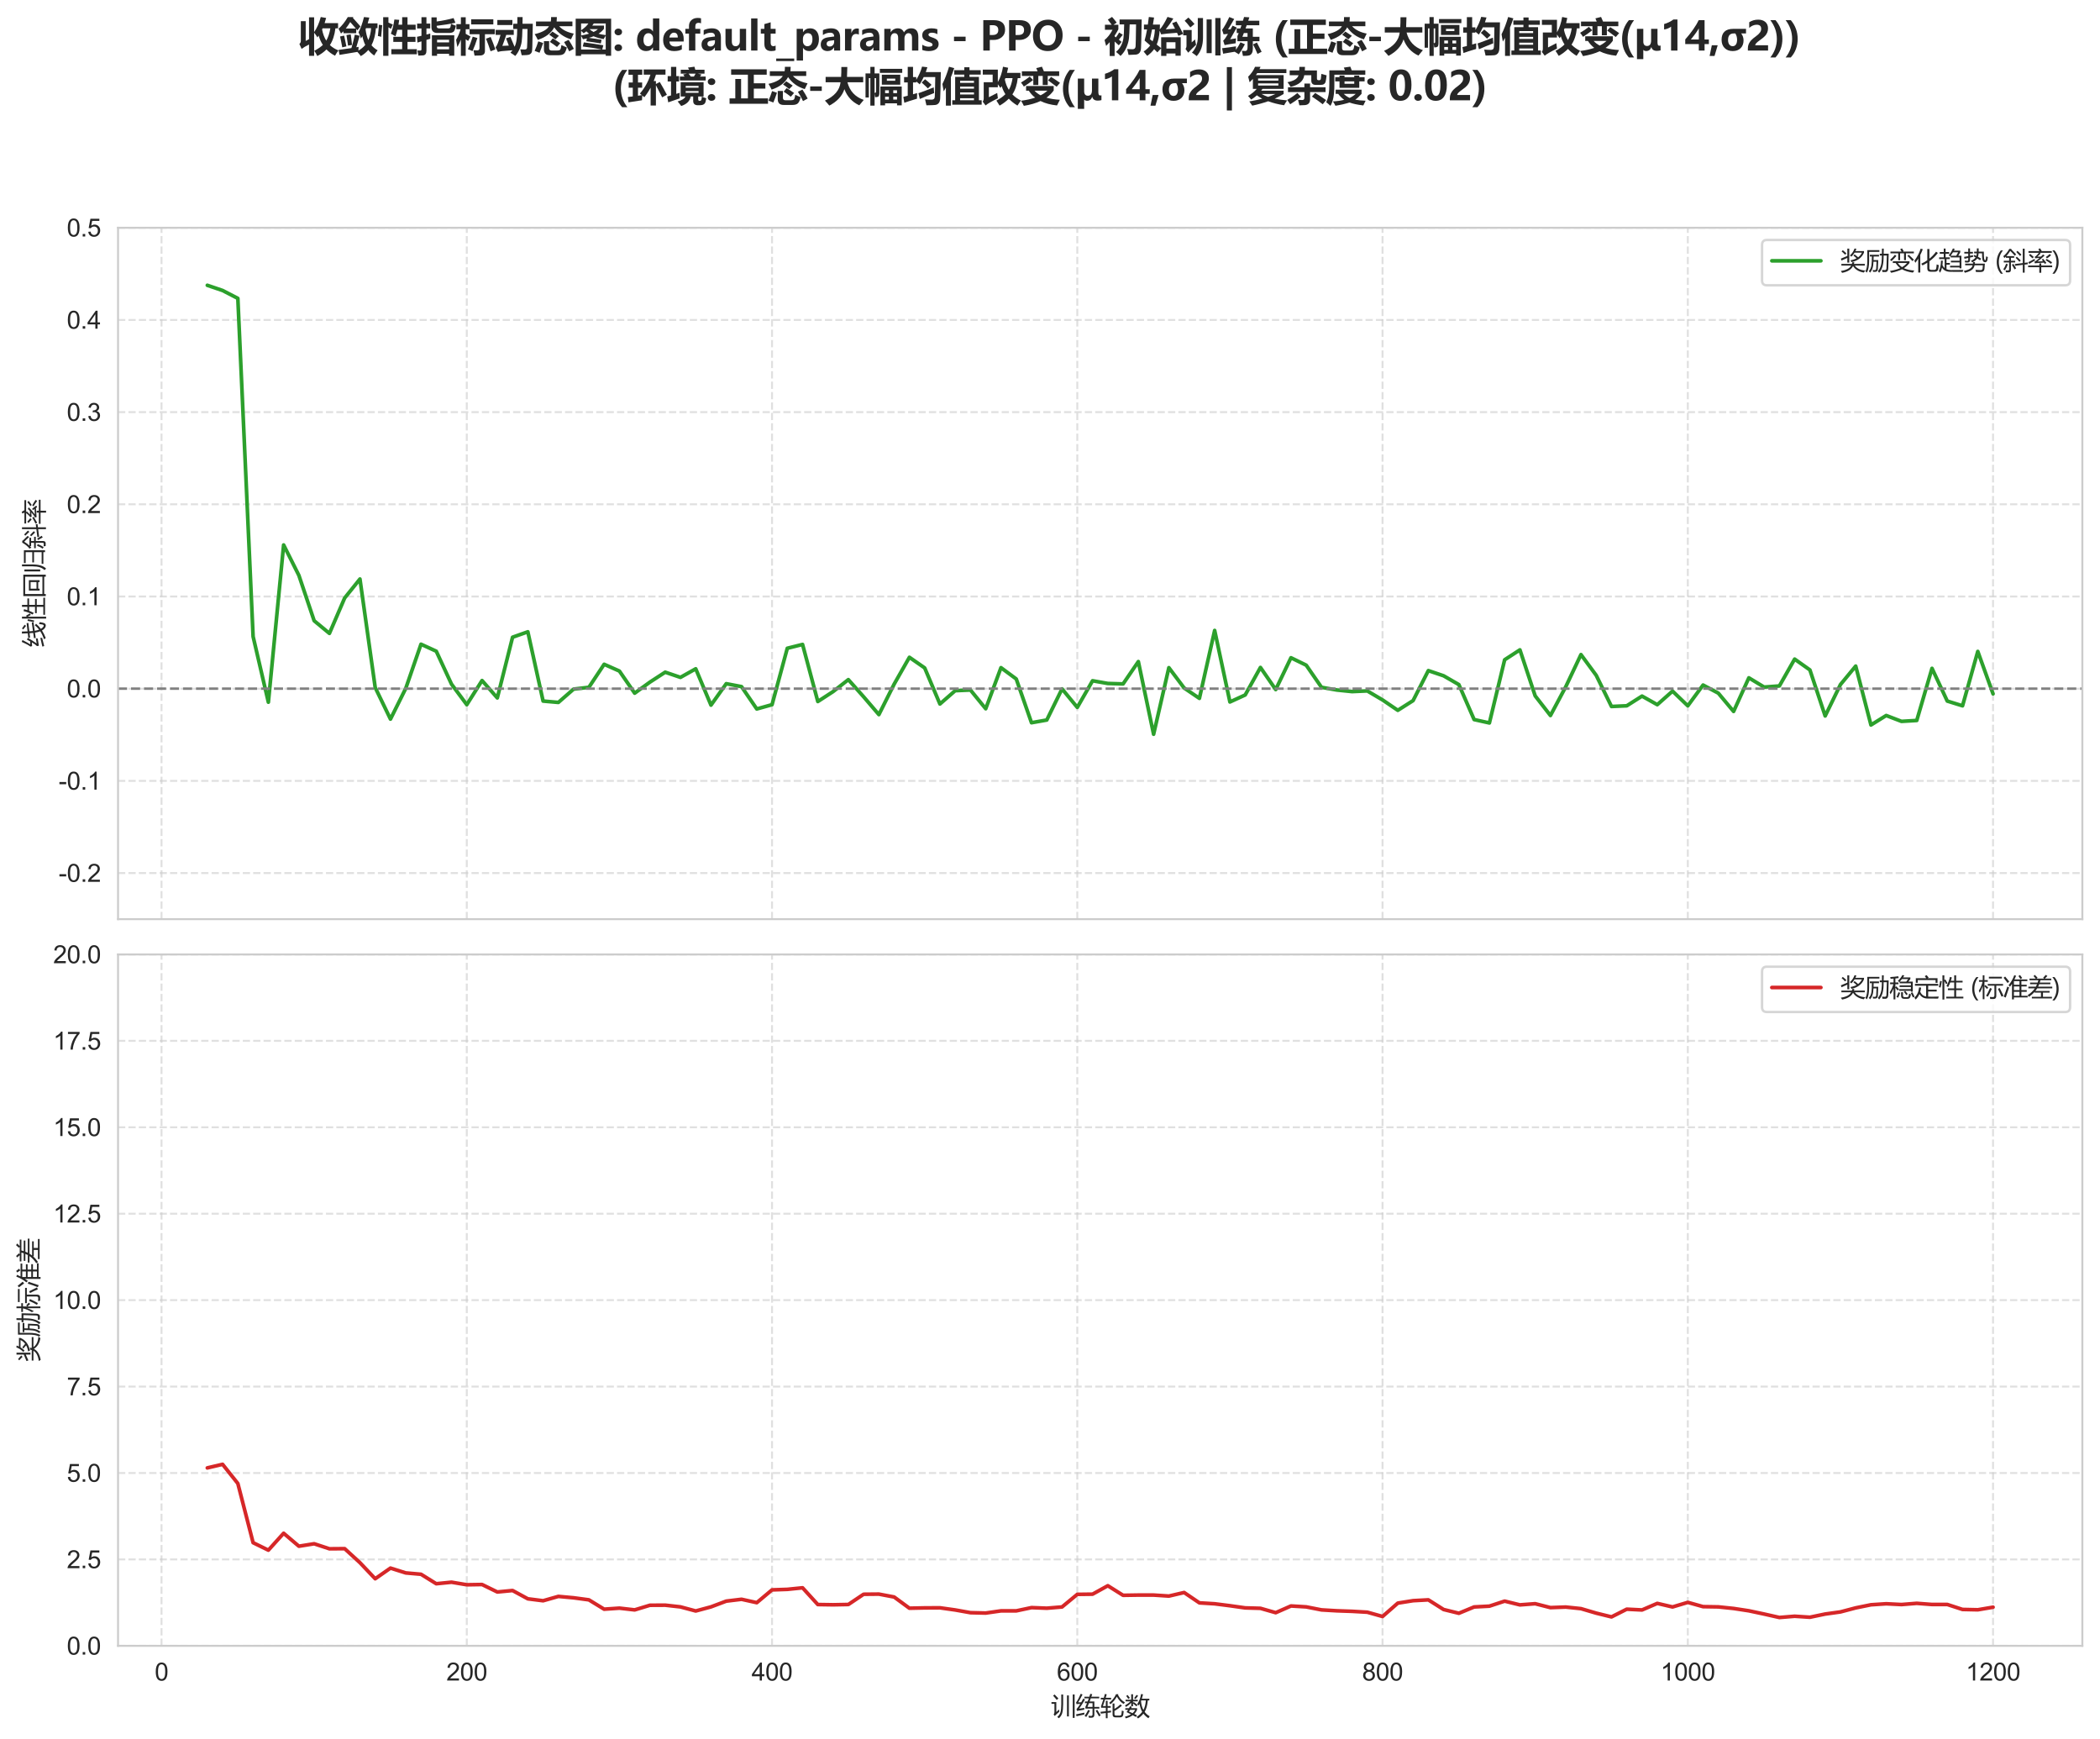 <?xml version="1.0" encoding="utf-8" standalone="no"?>
<!DOCTYPE svg PUBLIC "-//W3C//DTD SVG 1.1//EN"
  "http://www.w3.org/Graphics/SVG/1.1/DTD/svg11.dtd">
<svg xmlns:xlink="http://www.w3.org/1999/xlink" width="856.516pt" height="709.025pt" viewBox="0 0 856.516 709.025" xmlns="http://www.w3.org/2000/svg" version="1.1">
 <defs>
  <style type="text/css">*{stroke-linejoin: round; stroke-linecap: butt}</style>
 </defs>
 <g id="figure_1">
  <g id="patch_1">
   <path d="M 0 709.025 
L 856.516 709.025 
L 856.516 0 
L 0 0 
z
" style="fill: #ffffff"/>
  </g>
  <g id="axes_1">
   <g id="patch_2">
    <path d="M 48.141 374.835 
L 849.316 374.835 
L 849.316 92.871 
L 48.141 92.871 
z
" style="fill: #ffffff"/>
   </g>
   <g id="matplotlib.axis_1">
    <g id="xtick_1">
     <g id="line2d_1">
      <path d="M 65.882 374.835 
L 65.882 92.871 
" clip-path="url(#p6b6189941a)" style="fill: none; stroke-dasharray: 2.96,1.28; stroke-dashoffset: 0; stroke: #cccccc; stroke-opacity: 0.6; stroke-width: 0.8"/>
     </g>
    </g>
    <g id="xtick_2">
     <g id="line2d_2">
      <path d="M 190.385 374.835 
L 190.385 92.871 
" clip-path="url(#p6b6189941a)" style="fill: none; stroke-dasharray: 2.96,1.28; stroke-dashoffset: 0; stroke: #cccccc; stroke-opacity: 0.6; stroke-width: 0.8"/>
     </g>
    </g>
    <g id="xtick_3">
     <g id="line2d_3">
      <path d="M 314.888 374.835 
L 314.888 92.871 
" clip-path="url(#p6b6189941a)" style="fill: none; stroke-dasharray: 2.96,1.28; stroke-dashoffset: 0; stroke: #cccccc; stroke-opacity: 0.6; stroke-width: 0.8"/>
     </g>
    </g>
    <g id="xtick_4">
     <g id="line2d_4">
      <path d="M 439.39 374.835 
L 439.39 92.871 
" clip-path="url(#p6b6189941a)" style="fill: none; stroke-dasharray: 2.96,1.28; stroke-dashoffset: 0; stroke: #cccccc; stroke-opacity: 0.6; stroke-width: 0.8"/>
     </g>
    </g>
    <g id="xtick_5">
     <g id="line2d_5">
      <path d="M 563.893 374.835 
L 563.893 92.871 
" clip-path="url(#p6b6189941a)" style="fill: none; stroke-dasharray: 2.96,1.28; stroke-dashoffset: 0; stroke: #cccccc; stroke-opacity: 0.6; stroke-width: 0.8"/>
     </g>
    </g>
    <g id="xtick_6">
     <g id="line2d_6">
      <path d="M 688.396 374.835 
L 688.396 92.871 
" clip-path="url(#p6b6189941a)" style="fill: none; stroke-dasharray: 2.96,1.28; stroke-dashoffset: 0; stroke: #cccccc; stroke-opacity: 0.6; stroke-width: 0.8"/>
     </g>
    </g>
    <g id="xtick_7">
     <g id="line2d_7">
      <path d="M 812.899 374.835 
L 812.899 92.871 
" clip-path="url(#p6b6189941a)" style="fill: none; stroke-dasharray: 2.96,1.28; stroke-dashoffset: 0; stroke: #cccccc; stroke-opacity: 0.6; stroke-width: 0.8"/>
     </g>
    </g>
   </g>
   <g id="matplotlib.axis_2">
    <g id="ytick_1">
     <g id="line2d_8">
      <path d="M 48.141 356.038 
L 849.316 356.038 
" clip-path="url(#p6b6189941a)" style="fill: none; stroke-dasharray: 2.96,1.28; stroke-dashoffset: 0; stroke: #cccccc; stroke-opacity: 0.6; stroke-width: 0.8"/>
     </g>
     <g id="text_1">
      <!-- -0.2 -->
      <g style="fill: #262626" transform="translate(23.911 359.617) scale(0.1 -0.1)">
       <defs>
        <path id="ArialMT-2d" d="M 203 1375 
L 203 1941 
L 1931 1941 
L 1931 1375 
L 203 1375 
z
" transform="scale(0.016)"/>
        <path id="ArialMT-30" d="M 266 2259 
Q 266 3072 433 3567 
Q 600 4063 929 4331 
Q 1259 4600 1759 4600 
Q 2128 4600 2406 4451 
Q 2684 4303 2865 4023 
Q 3047 3744 3150 3342 
Q 3253 2941 3253 2259 
Q 3253 1453 3087 958 
Q 2922 463 2592 192 
Q 2263 -78 1759 -78 
Q 1097 -78 719 397 
Q 266 969 266 2259 
z
M 844 2259 
Q 844 1131 1108 757 
Q 1372 384 1759 384 
Q 2147 384 2411 759 
Q 2675 1134 2675 2259 
Q 2675 3391 2411 3762 
Q 2147 4134 1753 4134 
Q 1366 4134 1134 3806 
Q 844 3388 844 2259 
z
" transform="scale(0.016)"/>
        <path id="ArialMT-2e" d="M 581 0 
L 581 641 
L 1222 641 
L 1222 0 
L 581 0 
z
" transform="scale(0.016)"/>
        <path id="ArialMT-32" d="M 3222 541 
L 3222 0 
L 194 0 
Q 188 203 259 391 
Q 375 700 629 1000 
Q 884 1300 1366 1694 
Q 2113 2306 2375 2664 
Q 2638 3022 2638 3341 
Q 2638 3675 2398 3904 
Q 2159 4134 1775 4134 
Q 1369 4134 1125 3890 
Q 881 3647 878 3216 
L 300 3275 
Q 359 3922 746 4261 
Q 1134 4600 1788 4600 
Q 2447 4600 2831 4234 
Q 3216 3869 3216 3328 
Q 3216 3053 3103 2787 
Q 2991 2522 2730 2228 
Q 2469 1934 1863 1422 
Q 1356 997 1212 845 
Q 1069 694 975 541 
L 3222 541 
z
" transform="scale(0.016)"/>
       </defs>
       <use xlink:href="#ArialMT-2d"/>
       <use xlink:href="#ArialMT-30" transform="translate(33.301 0)"/>
       <use xlink:href="#ArialMT-2e" transform="translate(88.916 0)"/>
       <use xlink:href="#ArialMT-32" transform="translate(116.699 0)"/>
      </g>
     </g>
    </g>
    <g id="ytick_2">
     <g id="line2d_9">
      <path d="M 48.141 318.442 
L 849.316 318.442 
" clip-path="url(#p6b6189941a)" style="fill: none; stroke-dasharray: 2.96,1.28; stroke-dashoffset: 0; stroke: #cccccc; stroke-opacity: 0.6; stroke-width: 0.8"/>
     </g>
     <g id="text_2">
      <!-- -0.1 -->
      <g style="fill: #262626" transform="translate(23.911 322.021) scale(0.1 -0.1)">
       <defs>
        <path id="ArialMT-31" d="M 2384 0 
L 1822 0 
L 1822 3584 
Q 1619 3391 1289 3197 
Q 959 3003 697 2906 
L 697 3450 
Q 1169 3672 1522 3987 
Q 1875 4303 2022 4600 
L 2384 4600 
L 2384 0 
z
" transform="scale(0.016)"/>
       </defs>
       <use xlink:href="#ArialMT-2d"/>
       <use xlink:href="#ArialMT-30" transform="translate(33.301 0)"/>
       <use xlink:href="#ArialMT-2e" transform="translate(88.916 0)"/>
       <use xlink:href="#ArialMT-31" transform="translate(116.699 0)"/>
      </g>
     </g>
    </g>
    <g id="ytick_3">
     <g id="line2d_10">
      <path d="M 48.141 280.847 
L 849.316 280.847 
" clip-path="url(#p6b6189941a)" style="fill: none; stroke-dasharray: 2.96,1.28; stroke-dashoffset: 0; stroke: #cccccc; stroke-opacity: 0.6; stroke-width: 0.8"/>
     </g>
     <g id="text_3">
      <!-- 0.0 -->
      <g style="fill: #262626" transform="translate(27.241 284.426) scale(0.1 -0.1)">
       <use xlink:href="#ArialMT-30"/>
       <use xlink:href="#ArialMT-2e" transform="translate(55.615 0)"/>
       <use xlink:href="#ArialMT-30" transform="translate(83.398 0)"/>
      </g>
     </g>
    </g>
    <g id="ytick_4">
     <g id="line2d_11">
      <path d="M 48.141 243.252 
L 849.316 243.252 
" clip-path="url(#p6b6189941a)" style="fill: none; stroke-dasharray: 2.96,1.28; stroke-dashoffset: 0; stroke: #cccccc; stroke-opacity: 0.6; stroke-width: 0.8"/>
     </g>
     <g id="text_4">
      <!-- 0.1 -->
      <g style="fill: #262626" transform="translate(27.241 246.831) scale(0.1 -0.1)">
       <use xlink:href="#ArialMT-30"/>
       <use xlink:href="#ArialMT-2e" transform="translate(55.615 0)"/>
       <use xlink:href="#ArialMT-31" transform="translate(83.398 0)"/>
      </g>
     </g>
    </g>
    <g id="ytick_5">
     <g id="line2d_12">
      <path d="M 48.141 205.656 
L 849.316 205.656 
" clip-path="url(#p6b6189941a)" style="fill: none; stroke-dasharray: 2.96,1.28; stroke-dashoffset: 0; stroke: #cccccc; stroke-opacity: 0.6; stroke-width: 0.8"/>
     </g>
     <g id="text_5">
      <!-- 0.2 -->
      <g style="fill: #262626" transform="translate(27.241 209.235) scale(0.1 -0.1)">
       <use xlink:href="#ArialMT-30"/>
       <use xlink:href="#ArialMT-2e" transform="translate(55.615 0)"/>
       <use xlink:href="#ArialMT-32" transform="translate(83.398 0)"/>
      </g>
     </g>
    </g>
    <g id="ytick_6">
     <g id="line2d_13">
      <path d="M 48.141 168.061 
L 849.316 168.061 
" clip-path="url(#p6b6189941a)" style="fill: none; stroke-dasharray: 2.96,1.28; stroke-dashoffset: 0; stroke: #cccccc; stroke-opacity: 0.6; stroke-width: 0.8"/>
     </g>
     <g id="text_6">
      <!-- 0.3 -->
      <g style="fill: #262626" transform="translate(27.241 171.64) scale(0.1 -0.1)">
       <defs>
        <path id="ArialMT-33" d="M 269 1209 
L 831 1284 
Q 928 806 1161 595 
Q 1394 384 1728 384 
Q 2125 384 2398 659 
Q 2672 934 2672 1341 
Q 2672 1728 2419 1979 
Q 2166 2231 1775 2231 
Q 1616 2231 1378 2169 
L 1441 2663 
Q 1497 2656 1531 2656 
Q 1891 2656 2178 2843 
Q 2466 3031 2466 3422 
Q 2466 3731 2256 3934 
Q 2047 4138 1716 4138 
Q 1388 4138 1169 3931 
Q 950 3725 888 3313 
L 325 3413 
Q 428 3978 793 4289 
Q 1159 4600 1703 4600 
Q 2078 4600 2393 4439 
Q 2709 4278 2876 4000 
Q 3044 3722 3044 3409 
Q 3044 3113 2884 2869 
Q 2725 2625 2413 2481 
Q 2819 2388 3044 2092 
Q 3269 1797 3269 1353 
Q 3269 753 2831 336 
Q 2394 -81 1725 -81 
Q 1122 -81 723 278 
Q 325 638 269 1209 
z
" transform="scale(0.016)"/>
       </defs>
       <use xlink:href="#ArialMT-30"/>
       <use xlink:href="#ArialMT-2e" transform="translate(55.615 0)"/>
       <use xlink:href="#ArialMT-33" transform="translate(83.398 0)"/>
      </g>
     </g>
    </g>
    <g id="ytick_7">
     <g id="line2d_14">
      <path d="M 48.141 130.466 
L 849.316 130.466 
" clip-path="url(#p6b6189941a)" style="fill: none; stroke-dasharray: 2.96,1.28; stroke-dashoffset: 0; stroke: #cccccc; stroke-opacity: 0.6; stroke-width: 0.8"/>
     </g>
     <g id="text_7">
      <!-- 0.4 -->
      <g style="fill: #262626" transform="translate(27.241 134.045) scale(0.1 -0.1)">
       <defs>
        <path id="ArialMT-34" d="M 2069 0 
L 2069 1097 
L 81 1097 
L 81 1613 
L 2172 4581 
L 2631 4581 
L 2631 1613 
L 3250 1613 
L 3250 1097 
L 2631 1097 
L 2631 0 
L 2069 0 
z
M 2069 1613 
L 2069 3678 
L 634 1613 
L 2069 1613 
z
" transform="scale(0.016)"/>
       </defs>
       <use xlink:href="#ArialMT-30"/>
       <use xlink:href="#ArialMT-2e" transform="translate(55.615 0)"/>
       <use xlink:href="#ArialMT-34" transform="translate(83.398 0)"/>
      </g>
     </g>
    </g>
    <g id="ytick_8">
     <g id="line2d_15">
      <path d="M 48.141 92.871 
L 849.316 92.871 
" clip-path="url(#p6b6189941a)" style="fill: none; stroke-dasharray: 2.96,1.28; stroke-dashoffset: 0; stroke: #cccccc; stroke-opacity: 0.6; stroke-width: 0.8"/>
     </g>
     <g id="text_8">
      <!-- 0.5 -->
      <g style="fill: #262626" transform="translate(27.241 96.45) scale(0.1 -0.1)">
       <defs>
        <path id="ArialMT-35" d="M 266 1200 
L 856 1250 
Q 922 819 1161 601 
Q 1400 384 1738 384 
Q 2144 384 2425 690 
Q 2706 997 2706 1503 
Q 2706 1984 2436 2262 
Q 2166 2541 1728 2541 
Q 1456 2541 1237 2417 
Q 1019 2294 894 2097 
L 366 2166 
L 809 4519 
L 3088 4519 
L 3088 3981 
L 1259 3981 
L 1013 2750 
Q 1425 3038 1878 3038 
Q 2478 3038 2890 2622 
Q 3303 2206 3303 1553 
Q 3303 931 2941 478 
Q 2500 -78 1738 -78 
Q 1113 -78 717 272 
Q 322 622 266 1200 
z
" transform="scale(0.016)"/>
       </defs>
       <use xlink:href="#ArialMT-30"/>
       <use xlink:href="#ArialMT-2e" transform="translate(55.615 0)"/>
       <use xlink:href="#ArialMT-35" transform="translate(83.398 0)"/>
      </g>
     </g>
    </g>
    <g id="text_9">
     <!-- 线性回归斜率 -->
     <g style="fill: #262626" transform="translate(17.425 263.853) rotate(-90) scale(0.1 -0.1)">
      <defs>
       <path id="MicrosoftYaHei-7ebf" d="M 1969 -347 
Q 3144 75 4003 631 
Q 3781 1197 3653 1972 
L 2319 1784 
L 2244 2234 
L 3591 2422 
Q 3538 2859 3513 3356 
L 2381 3228 
L 2306 3678 
L 3488 3809 
Q 3453 4459 3425 5303 
L 3938 5303 
Q 3953 4497 3978 3866 
L 6069 4103 
L 6125 3659 
L 3997 3413 
Q 4019 2919 4069 2488 
L 6225 2791 
L 6281 2347 
L 4128 2041 
Q 4234 1394 4416 916 
Q 5078 1416 5519 2009 
L 5925 1703 
Q 5363 1025 4619 475 
Q 4859 44 5194 -184 
Q 5606 -428 5725 66 
Q 5806 466 5856 953 
Q 6144 828 6338 772 
Q 6231 97 6125 -247 
Q 5944 -778 5506 -778 
Q 5050 -778 4663 -403 
Q 4409 -163 4209 194 
Q 3350 -363 2281 -772 
Q 2169 -597 1969 -347 
z
M 900 1541 
Q 1456 1622 2213 1753 
Q 2175 1522 2156 1272 
Q 1113 1109 325 978 
L 225 1447 
Q 659 1913 1178 2775 
Q 672 2747 225 2703 
L 106 3128 
Q 688 3922 1300 5353 
L 1775 5166 
Q 1131 3897 669 3166 
Q 1041 3178 1422 3194 
Q 1638 3578 1869 4028 
L 2331 3797 
Q 1569 2478 900 1541 
z
M 106 97 
Q 1206 334 2331 616 
Q 2313 366 2313 141 
Q 1269 -103 244 -378 
L 106 97 
z
M 4463 4972 
L 4731 5284 
Q 5175 5003 5681 4609 
L 5381 4247 
Q 4863 4691 4463 4972 
z
" transform="scale(0.016)"/>
       <path id="MicrosoftYaHei-6027" d="M 1963 -153 
L 3988 -153 
L 3988 1522 
L 2375 1522 
L 2375 1959 
L 3988 1959 
L 3988 3472 
L 2975 3472 
Q 2744 2878 2438 2291 
Q 2169 2509 2019 2578 
Q 2644 3709 2894 4891 
L 3388 4759 
Q 3281 4328 3138 3909 
L 3988 3909 
L 3988 5284 
L 4481 5284 
L 4481 3909 
L 6125 3909 
L 6125 3472 
L 4481 3472 
L 4481 1959 
L 6000 1959 
L 6000 1522 
L 4481 1522 
L 4481 -153 
L 6319 -153 
L 6319 -591 
L 1963 -591 
L 1963 -153 
z
M 988 5291 
L 1469 5291 
L 1469 4091 
L 1738 4241 
Q 2063 3734 2294 3291 
L 1906 3041 
Q 1688 3503 1469 3859 
L 1469 -872 
L 988 -872 
L 988 5291 
z
M 406 3878 
L 819 3784 
Q 706 3028 506 2178 
Q 338 2241 75 2297 
Q 263 2978 406 3878 
z
" transform="scale(0.016)"/>
       <path id="MicrosoftYaHei-56de" d="M 475 4947 
L 5938 4947 
L 5938 -778 
L 5413 -778 
L 5413 -378 
L 1000 -378 
L 1000 -778 
L 475 -778 
L 475 4947 
z
M 5413 4484 
L 1000 4484 
L 1000 72 
L 5413 72 
L 5413 4484 
z
M 1875 3528 
L 4531 3528 
L 4531 797 
L 4044 797 
L 4044 1147 
L 2363 1147 
L 2363 797 
L 1875 797 
L 1875 3528 
z
M 4044 3091 
L 2363 3091 
L 2363 1584 
L 4044 1584 
L 4044 3091 
z
" transform="scale(0.016)"/>
       <path id="MicrosoftYaHei-5f52" d="M 2450 272 
L 5419 272 
L 5419 2222 
L 2800 2222 
L 2800 2659 
L 5419 2659 
L 5419 4347 
L 2650 4347 
L 2650 4797 
L 5906 4797 
L 5906 -591 
L 5419 -591 
L 5419 -166 
L 2450 -166 
L 2450 272 
z
M 1800 5284 
L 2294 5284 
L 2294 2741 
Q 2300 103 1219 -866 
Q 1069 -672 844 -447 
Q 1800 453 1800 2541 
L 1800 5284 
z
M 513 4672 
L 1000 4672 
L 1000 641 
L 513 641 
L 513 4672 
z
" transform="scale(0.016)"/>
       <path id="MicrosoftYaHei-659c" d="M 188 2197 
L 1550 2197 
L 1550 2959 
L 725 2959 
L 725 3259 
Q 531 3066 338 2897 
Q 263 3072 63 3372 
Q 906 3991 1594 5222 
L 2138 5222 
L 2081 5122 
Q 2713 4491 3319 3847 
L 3013 3459 
Q 2450 4109 1831 4722 
Q 1369 3953 844 3391 
L 2838 3391 
L 2838 2959 
L 2006 2959 
L 2006 2197 
L 3100 2197 
L 3100 1766 
L 2006 1766 
L 2006 -84 
Q 2006 -759 1394 -759 
Q 1194 -759 731 -741 
Q 694 -447 650 -222 
Q 975 -278 1244 -278 
Q 1550 -278 1550 28 
L 1550 1766 
L 188 1766 
L 188 2197 
z
M 2994 1366 
L 5031 1616 
L 5031 5284 
L 5506 5284 
L 5506 1672 
L 6281 1772 
L 6319 1322 
L 5506 1216 
L 5506 -828 
L 5031 -828 
L 5031 1159 
L 3081 916 
L 2994 1366 
z
M 63 9 
Q 513 634 781 1441 
L 1231 1297 
Q 881 347 456 -234 
Q 306 -116 63 9 
z
M 3375 4441 
L 3681 4728 
Q 4200 4272 4688 3766 
L 4344 3416 
Q 3881 3947 3375 4441 
z
M 2256 1197 
L 2631 1416 
Q 3013 847 3344 266 
L 2931 -3 
Q 2650 541 2256 1197 
z
M 3213 2947 
L 3506 3234 
Q 4044 2778 4519 2272 
L 4181 1941 
Q 3713 2459 3213 2947 
z
" transform="scale(0.016)"/>
       <path id="MicrosoftYaHei-7387" d="M 2525 2009 
Q 2622 2016 3928 2081 
Q 3772 2300 3625 2491 
L 3963 2703 
Q 4413 2203 4794 1653 
L 4394 1403 
Q 4284 1569 4178 1725 
Q 2991 1659 2213 1597 
Q 2075 1584 1881 1541 
L 1725 1966 
Q 1913 2028 2006 2084 
Q 2534 2441 3050 2913 
Q 2597 2894 2275 2866 
Q 2144 2847 1988 2809 
L 1800 3191 
Q 1956 3247 2088 3366 
Q 2509 3722 2875 4228 
L 231 4228 
L 231 4666 
L 3031 4666 
Q 2878 4944 2744 5153 
L 3194 5372 
Q 3438 5000 3616 4666 
L 6175 4666 
L 6175 4228 
L 3053 4228 
L 3350 4072 
Q 2844 3553 2494 3247 
Q 2850 3256 3425 3269 
Q 3675 3519 3925 3797 
L 4356 3547 
Q 3363 2603 2525 2009 
z
M 144 991 
L 2994 991 
L 2994 1541 
L 3488 1541 
L 3488 991 
L 6275 991 
L 6275 553 
L 3488 553 
L 3488 -853 
L 2994 -853 
L 2994 553 
L 144 553 
L 144 991 
z
M 1719 2672 
L 1944 2303 
Q 1200 1866 425 1409 
L 163 1828 
Q 813 2134 1719 2672 
z
M 4856 2678 
Q 5750 2172 6250 1816 
L 5975 1409 
Q 5331 1909 4600 2341 
L 4856 2678 
z
M 5994 3591 
Q 5519 3178 4963 2809 
L 4644 3141 
Q 5244 3534 5638 3928 
L 5994 3591 
z
M 363 3634 
L 681 3941 
Q 1200 3528 1588 3159 
L 1238 2816 
Q 875 3197 363 3634 
z
" transform="scale(0.016)"/>
      </defs>
      <use xlink:href="#MicrosoftYaHei-7ebf"/>
      <use xlink:href="#MicrosoftYaHei-6027" transform="translate(100 0)"/>
      <use xlink:href="#MicrosoftYaHei-56de" transform="translate(200 0)"/>
      <use xlink:href="#MicrosoftYaHei-5f52" transform="translate(300 0)"/>
      <use xlink:href="#MicrosoftYaHei-659c" transform="translate(400 0)"/>
      <use xlink:href="#MicrosoftYaHei-7387" transform="translate(500 0)"/>
     </g>
    </g>
   </g>
   <g id="line2d_16">
    <path d="M 84.558 116.348 
L 90.783 118.464 
L 97.008 121.684 
L 103.233 259.595 
L 109.458 286.367 
L 115.683 222.242 
L 121.908 234.662 
L 128.134 253.155 
L 134.359 258.307 
L 140.584 243.862 
L 146.809 236.134 
L 153.034 280.387 
L 159.259 293.267 
L 165.484 280.755 
L 171.71 262.723 
L 177.935 265.575 
L 184.16 279.007 
L 190.385 287.379 
L 196.61 277.535 
L 202.835 284.619 
L 209.06 259.871 
L 215.286 257.663 
L 221.511 285.907 
L 227.736 286.459 
L 233.961 281.031 
L 240.186 280.295 
L 246.411 270.911 
L 252.636 273.671 
L 258.861 282.687 
L 265.087 278.179 
L 271.312 274.131 
L 277.537 276.247 
L 283.762 272.751 
L 289.987 287.563 
L 296.212 278.823 
L 302.437 280.019 
L 308.663 289.127 
L 314.888 287.379 
L 321.113 264.379 
L 327.338 262.815 
L 333.563 286.091 
L 339.788 282.043 
L 346.013 277.167 
L 352.239 284.159 
L 358.464 291.427 
L 364.689 279.007 
L 370.914 268.059 
L 377.139 272.383 
L 383.364 287.103 
L 389.589 281.675 
L 395.814 281.399 
L 402.04 289.035 
L 408.265 272.291 
L 414.49 276.891 
L 420.715 294.739 
L 426.94 293.635 
L 433.165 280.939 
L 439.39 288.483 
L 445.616 277.627 
L 451.841 278.731 
L 458.066 278.915 
L 464.291 269.807 
L 470.516 299.431 
L 476.741 272.291 
L 482.966 280.571 
L 489.192 284.803 
L 495.417 257.111 
L 501.642 286.275 
L 507.867 283.423 
L 514.092 272.199 
L 520.317 281.215 
L 526.542 268.243 
L 532.767 271.279 
L 538.993 280.295 
L 545.218 281.399 
L 551.443 282.043 
L 557.668 281.767 
L 563.893 285.447 
L 570.118 289.679 
L 576.343 285.723 
L 582.569 273.487 
L 588.794 275.603 
L 595.019 279.191 
L 601.244 293.451 
L 607.469 294.831 
L 613.694 269.071 
L 619.919 265.023 
L 626.144 283.791 
L 632.37 291.795 
L 638.595 280.111 
L 644.82 266.955 
L 651.045 275.419 
L 657.27 288.115 
L 663.495 287.839 
L 669.72 283.883 
L 675.946 287.379 
L 682.171 281.859 
L 688.396 287.839 
L 694.621 279.375 
L 700.846 282.687 
L 707.071 290.139 
L 713.296 276.431 
L 719.522 280.203 
L 725.747 279.743 
L 731.972 268.795 
L 738.197 273.211 
L 744.422 291.979 
L 750.647 279.191 
L 756.872 271.647 
L 763.097 295.659 
L 769.323 291.795 
L 775.548 294.187 
L 781.773 293.819 
L 787.998 272.567 
L 794.223 285.907 
L 800.448 287.839 
L 806.673 265.667 
L 812.899 282.963 
" clip-path="url(#p6b6189941a)" style="fill: none; stroke: #2ca02c; stroke-width: 1.5; stroke-linecap: round"/>
   </g>
   <g id="line2d_17">
    <path d="M 48.141 280.847 
L 849.316 280.847 
" clip-path="url(#p6b6189941a)" style="fill: none; stroke-dasharray: 3.7,1.6; stroke-dashoffset: 0; stroke: #808080"/>
   </g>
   <g id="patch_3">
    <path d="M 48.141 374.835 
L 48.141 92.871 
" style="fill: none; stroke: #cccccc; stroke-width: 0.8; stroke-linejoin: miter; stroke-linecap: square"/>
   </g>
   <g id="patch_4">
    <path d="M 849.316 374.835 
L 849.316 92.871 
" style="fill: none; stroke: #cccccc; stroke-width: 0.8; stroke-linejoin: miter; stroke-linecap: square"/>
   </g>
   <g id="patch_5">
    <path d="M 48.141 374.835 
L 849.316 374.835 
" style="fill: none; stroke: #cccccc; stroke-width: 0.8; stroke-linejoin: miter; stroke-linecap: square"/>
   </g>
   <g id="patch_6">
    <path d="M 48.141 92.871 
L 849.316 92.871 
" style="fill: none; stroke: #cccccc; stroke-width: 0.8; stroke-linejoin: miter; stroke-linecap: square"/>
   </g>
   <g id="legend_1">
    <g id="patch_7">
     <path d="M 720.675 116.35 
L 842.316 116.35 
Q 844.316 116.35 844.316 114.35 
L 844.316 99.871 
Q 844.316 97.871 842.316 97.871 
L 720.675 97.871 
Q 718.675 97.871 718.675 99.871 
L 718.675 114.35 
Q 718.675 116.35 720.675 116.35 
z
" style="fill: #ffffff; opacity: 0.8; stroke: #cccccc; stroke-linejoin: miter"/>
    </g>
    <g id="line2d_18">
     <path d="M 722.675 106.364 
L 732.675 106.364 
L 742.675 106.364 
" style="fill: none; stroke: #2ca02c; stroke-width: 1.5; stroke-linecap: round"/>
    </g>
    <g id="text_10">
     <!-- 奖励变化趋势 (斜率) -->
     <g style="fill: #262626" transform="translate(750.675 109.864) scale(0.1 -0.1)">
      <defs>
       <path id="MicrosoftYaHei-5956" d="M 6306 -284 
Q 6119 -528 5944 -803 
Q 4031 -491 3197 859 
Q 2550 -472 406 -878 
Q 281 -666 100 -403 
Q 2175 -84 2709 972 
L 225 972 
L 225 1403 
L 2900 1403 
Q 2969 1600 3019 1822 
L 3531 1822 
Q 3484 1603 3422 1403 
L 6200 1403 
L 6200 972 
L 3647 972 
Q 4472 -169 6306 -284 
z
M 2388 3553 
Q 3181 4228 3588 5334 
L 4056 5241 
Q 3941 4938 3803 4666 
L 5988 4666 
L 5988 4278 
Q 5181 2359 2788 1853 
Q 2706 2072 2531 2316 
Q 3434 2463 4094 2831 
Q 3688 3222 3288 3516 
L 3588 3822 
Q 4056 3481 4491 3084 
Q 5116 3550 5463 4266 
L 3588 4266 
Q 3228 3666 2763 3234 
Q 2588 3428 2388 3553 
z
M 1744 5291 
L 2231 5291 
L 2231 1728 
L 1744 1728 
L 1744 2925 
Q 1231 2694 256 2253 
L 94 2747 
Q 991 3088 1744 3425 
L 1744 5291 
z
M 281 4584 
L 588 4891 
Q 1088 4503 1513 4072 
L 1169 3741 
Q 700 4253 281 4584 
z
" transform="scale(0.016)"/>
       <path id="MicrosoftYaHei-52b1" d="M 3756 3997 
L 4303 3997 
Q 4316 4669 4319 5297 
L 4775 5297 
Q 4763 4559 4750 3997 
L 6031 3997 
Q 5963 1203 5925 278 
Q 5888 -678 5169 -678 
Q 4969 -678 4444 -666 
Q 4406 -378 4350 -134 
Q 4856 -178 5081 -178 
Q 5425 -178 5456 272 
Q 5513 1266 5563 3528 
L 4741 3528 
Q 4731 3028 4725 2716 
Q 4688 334 3600 -859 
Q 3469 -666 3281 -447 
Q 4238 634 4275 2634 
Q 4288 3091 4297 3528 
L 3756 3528 
L 3756 3997 
z
M 1225 3728 
L 3563 3728 
L 3563 3291 
L 2194 3291 
Q 2184 2784 2172 2372 
L 3375 2372 
Q 3319 766 3275 91 
Q 3206 -628 2581 -628 
Q 2406 -628 2050 -622 
Q 2013 -416 1956 -159 
Q 2306 -197 2475 -197 
Q 2819 -203 2850 216 
Q 2894 797 2931 1959 
L 2153 1959 
Q 2125 1378 2081 1034 
Q 1969 -3 1300 -828 
Q 1175 -659 981 -453 
Q 1531 209 1644 1097 
Q 1728 1641 1756 3291 
L 1225 3291 
L 1225 3728 
z
M 1044 4472 
L 1044 2166 
Q 1044 147 475 -809 
Q 306 -647 94 -478 
Q 588 341 588 2184 
L 588 4909 
L 3663 4909 
L 3663 4472 
L 1044 4472 
z
" transform="scale(0.016)"/>
       <path id="MicrosoftYaHei-53d8" d="M 838 1634 
L 838 2066 
L 5088 2066 
L 5088 1634 
Q 4494 853 3659 309 
Q 4675 -178 6313 -297 
Q 6088 -609 5950 -822 
Q 4275 -594 3178 34 
Q 2122 -509 425 -866 
Q 269 -622 106 -403 
Q 1741 -122 2728 328 
Q 2047 838 1553 1634 
L 838 1634 
z
M 231 4534 
L 3081 4534 
Q 2888 4884 2725 5141 
L 3175 5359 
Q 3481 4884 3600 4659 
L 3359 4534 
L 6200 4534 
L 6200 4091 
L 4181 4091 
L 4181 2353 
L 3700 2353 
L 3700 4091 
L 2694 4091 
L 2694 2341 
L 2213 2341 
L 2213 4091 
L 231 4091 
L 231 4534 
z
M 4475 1634 
L 2116 1634 
Q 2575 953 3197 572 
Q 3947 1016 4475 1634 
z
M 4556 3434 
L 4900 3728 
Q 5700 3009 6213 2459 
L 5825 2116 
Q 5219 2797 4556 3434 
z
M 1381 3741 
L 1756 3422 
Q 1119 2691 500 2097 
Q 344 2272 138 2447 
Q 794 3009 1381 3741 
z
" transform="scale(0.016)"/>
       <path id="MicrosoftYaHei-5316" d="M 1844 1453 
Q 2663 1834 3375 2331 
L 3375 5197 
L 3913 5197 
L 3913 2734 
Q 4869 3506 5613 4516 
L 6069 4184 
Q 5159 2975 3913 2069 
L 3913 303 
Q 3913 -122 4363 -122 
L 5156 -122 
Q 5581 -122 5650 284 
Q 5738 709 5763 1266 
Q 6025 1166 6313 1084 
Q 6263 559 6181 122 
Q 6063 -597 5281 -597 
L 4225 -597 
Q 3375 -597 3375 241 
L 3375 1703 
Q 2791 1328 2144 1016 
Q 2013 1222 1844 1453 
z
M 88 2222 
Q 1175 3666 1688 5291 
L 2231 5134 
Q 1934 4359 1588 3675 
L 1588 -797 
L 1063 -797 
L 1063 2734 
Q 716 2172 325 1678 
Q 219 1947 88 2222 
z
" transform="scale(0.016)"/>
       <path id="MicrosoftYaHei-8d8b" d="M 81 -372 
Q 575 491 619 2241 
L 1081 2216 
Q 1063 1606 991 1084 
Q 1203 625 1556 334 
L 1556 2622 
L 144 2622 
L 144 3072 
L 1319 3072 
L 1319 3972 
L 300 3972 
L 300 4422 
L 1319 4422 
L 1319 5309 
L 1788 5309 
L 1788 4422 
L 2706 4422 
L 2706 3972 
L 1788 3972 
L 1788 3072 
L 2863 3072 
L 2863 2622 
L 2019 2622 
L 2019 1647 
L 2881 1647 
L 2881 1197 
L 2019 1197 
L 2019 50 
Q 2494 -156 3131 -166 
Q 4519 -184 6313 -141 
Q 6219 -353 6138 -634 
Q 4338 -647 2938 -616 
Q 1428 -578 884 475 
Q 713 -313 394 -853 
Q 263 -591 81 -372 
z
M 2931 928 
L 5350 928 
L 5350 1791 
L 3144 1791 
L 3144 2216 
L 5350 2216 
L 5350 3059 
L 3088 3059 
L 3088 3481 
Q 3006 3375 2925 3278 
Q 2800 3434 2606 3622 
Q 3231 4347 3663 5353 
L 4119 5197 
Q 4013 4981 3906 4778 
L 5525 4778 
L 5525 4347 
L 5025 3484 
L 5819 3484 
L 5819 278 
L 5350 278 
L 5350 503 
L 2931 503 
L 2931 928 
z
M 3088 3484 
L 4500 3484 
L 4994 4353 
L 3669 4353 
Q 3388 3875 3088 3484 
z
" transform="scale(0.016)"/>
       <path id="MicrosoftYaHei-52bf" d="M 531 1472 
L 2522 1472 
Q 2544 1653 2544 1859 
L 3031 1859 
Q 3025 1656 3006 1472 
L 5550 1472 
Q 5506 709 5450 128 
Q 5375 -666 4475 -672 
Q 4019 -678 3269 -659 
Q 3231 -397 3163 -116 
Q 3906 -178 4463 -178 
Q 4925 -178 4969 222 
Q 5006 516 5038 1047 
L 2934 1047 
Q 2784 388 2400 28 
Q 1806 -541 469 -853 
Q 344 -647 169 -391 
Q 1519 -116 2031 372 
Q 2313 622 2438 1047 
L 531 1047 
L 531 1472 
z
M 2663 3347 
L 2881 3697 
Q 3144 3566 3388 3441 
Q 3472 3706 3500 4097 
L 2819 4097 
L 2819 4522 
L 3513 4522 
L 3513 5347 
L 3963 5347 
L 3963 4522 
L 5288 4522 
Q 5288 3303 5350 2853 
Q 5419 2347 5625 2347 
Q 5744 2347 5800 2641 
Q 5850 2928 5869 3322 
Q 6088 3228 6306 3153 
Q 6275 2772 6225 2509 
Q 6100 1816 5613 1816 
Q 5056 1816 4919 2584 
Q 4838 3066 4838 4097 
L 3950 4097 
Q 3922 3575 3806 3216 
Q 4247 2969 4606 2741 
L 4338 2322 
Q 4000 2559 3613 2797 
Q 3291 2284 2344 1772 
Q 2206 1978 2019 2172 
Q 2891 2600 3194 3047 
Q 2938 3197 2663 3347 
z
M 250 3184 
Q 616 3244 1313 3378 
L 1313 4041 
L 313 4041 
L 313 4466 
L 1313 4466 
L 1313 5353 
L 1763 5353 
L 1763 4466 
L 2513 4466 
L 2513 4041 
L 1763 4041 
L 1763 3469 
Q 2109 3538 2525 3622 
Q 2538 3284 2544 3178 
Q 2147 3100 1763 3022 
L 1763 2384 
Q 1763 1766 1163 1759 
Q 894 1753 500 1766 
Q 475 2016 425 2222 
Q 831 2191 1075 2191 
Q 1313 2191 1313 2441 
L 1313 2925 
Q 828 2819 363 2709 
L 250 3184 
z
" transform="scale(0.016)"/>
       <path id="MicrosoftYaHei-20" transform="scale(0.016)"/>
       <path id="MicrosoftYaHei-28" d="M 1531 -1100 
Q 478 100 478 1847 
Q 478 3594 1531 4841 
L 2072 4841 
Q 1016 3544 1016 1853 
Q 1016 166 2066 -1100 
L 1531 -1100 
z
" transform="scale(0.016)"/>
       <path id="MicrosoftYaHei-29" d="M 78 -1100 
Q 1131 163 1131 1853 
Q 1131 3547 72 4841 
L 616 4841 
Q 1672 3603 1672 1847 
Q 1672 91 616 -1100 
L 78 -1100 
z
" transform="scale(0.016)"/>
      </defs>
      <use xlink:href="#MicrosoftYaHei-5956"/>
      <use xlink:href="#MicrosoftYaHei-52b1" transform="translate(100 0)"/>
      <use xlink:href="#MicrosoftYaHei-53d8" transform="translate(200 0)"/>
      <use xlink:href="#MicrosoftYaHei-5316" transform="translate(300 0)"/>
      <use xlink:href="#MicrosoftYaHei-8d8b" transform="translate(400 0)"/>
      <use xlink:href="#MicrosoftYaHei-52bf" transform="translate(500 0)"/>
      <use xlink:href="#MicrosoftYaHei-20" transform="translate(600 0)"/>
      <use xlink:href="#MicrosoftYaHei-28" transform="translate(629.59 0)"/>
      <use xlink:href="#MicrosoftYaHei-659c" transform="translate(662.988 0)"/>
      <use xlink:href="#MicrosoftYaHei-7387" transform="translate(762.988 0)"/>
      <use xlink:href="#MicrosoftYaHei-29" transform="translate(862.988 0)"/>
     </g>
    </g>
   </g>
  </g>
  <g id="axes_2">
   <g id="patch_8">
    <path d="M 48.141 671.2 
L 849.316 671.2 
L 849.316 389.235 
L 48.141 389.235 
z
" style="fill: #ffffff"/>
   </g>
   <g id="matplotlib.axis_3">
    <g id="xtick_8">
     <g id="line2d_19">
      <path d="M 65.882 671.2 
L 65.882 389.235 
" clip-path="url(#pb771b45fa9)" style="fill: none; stroke-dasharray: 2.96,1.28; stroke-dashoffset: 0; stroke: #cccccc; stroke-opacity: 0.6; stroke-width: 0.8"/>
     </g>
     <g id="text_11">
      <!-- 0 -->
      <g style="fill: #262626" transform="translate(63.102 685.358) scale(0.1 -0.1)">
       <use xlink:href="#ArialMT-30"/>
      </g>
     </g>
    </g>
    <g id="xtick_9">
     <g id="line2d_20">
      <path d="M 190.385 671.2 
L 190.385 389.235 
" clip-path="url(#pb771b45fa9)" style="fill: none; stroke-dasharray: 2.96,1.28; stroke-dashoffset: 0; stroke: #cccccc; stroke-opacity: 0.6; stroke-width: 0.8"/>
     </g>
     <g id="text_12">
      <!-- 200 -->
      <g style="fill: #262626" transform="translate(182.044 685.358) scale(0.1 -0.1)">
       <use xlink:href="#ArialMT-32"/>
       <use xlink:href="#ArialMT-30" transform="translate(55.615 0)"/>
       <use xlink:href="#ArialMT-30" transform="translate(111.23 0)"/>
      </g>
     </g>
    </g>
    <g id="xtick_10">
     <g id="line2d_21">
      <path d="M 314.888 671.2 
L 314.888 389.235 
" clip-path="url(#pb771b45fa9)" style="fill: none; stroke-dasharray: 2.96,1.28; stroke-dashoffset: 0; stroke: #cccccc; stroke-opacity: 0.6; stroke-width: 0.8"/>
     </g>
     <g id="text_13">
      <!-- 400 -->
      <g style="fill: #262626" transform="translate(306.546 685.358) scale(0.1 -0.1)">
       <use xlink:href="#ArialMT-34"/>
       <use xlink:href="#ArialMT-30" transform="translate(55.615 0)"/>
       <use xlink:href="#ArialMT-30" transform="translate(111.23 0)"/>
      </g>
     </g>
    </g>
    <g id="xtick_11">
     <g id="line2d_22">
      <path d="M 439.39 671.2 
L 439.39 389.235 
" clip-path="url(#pb771b45fa9)" style="fill: none; stroke-dasharray: 2.96,1.28; stroke-dashoffset: 0; stroke: #cccccc; stroke-opacity: 0.6; stroke-width: 0.8"/>
     </g>
     <g id="text_14">
      <!-- 600 -->
      <g style="fill: #262626" transform="translate(431.049 685.358) scale(0.1 -0.1)">
       <defs>
        <path id="ArialMT-36" d="M 3184 3459 
L 2625 3416 
Q 2550 3747 2413 3897 
Q 2184 4138 1850 4138 
Q 1581 4138 1378 3988 
Q 1113 3794 959 3422 
Q 806 3050 800 2363 
Q 1003 2672 1297 2822 
Q 1591 2972 1913 2972 
Q 2475 2972 2870 2558 
Q 3266 2144 3266 1488 
Q 3266 1056 3080 686 
Q 2894 316 2569 119 
Q 2244 -78 1831 -78 
Q 1128 -78 684 439 
Q 241 956 241 2144 
Q 241 3472 731 4075 
Q 1159 4600 1884 4600 
Q 2425 4600 2770 4297 
Q 3116 3994 3184 3459 
z
M 888 1484 
Q 888 1194 1011 928 
Q 1134 663 1356 523 
Q 1578 384 1822 384 
Q 2178 384 2434 671 
Q 2691 959 2691 1453 
Q 2691 1928 2437 2201 
Q 2184 2475 1800 2475 
Q 1419 2475 1153 2201 
Q 888 1928 888 1484 
z
" transform="scale(0.016)"/>
       </defs>
       <use xlink:href="#ArialMT-36"/>
       <use xlink:href="#ArialMT-30" transform="translate(55.615 0)"/>
       <use xlink:href="#ArialMT-30" transform="translate(111.23 0)"/>
      </g>
     </g>
    </g>
    <g id="xtick_12">
     <g id="line2d_23">
      <path d="M 563.893 671.2 
L 563.893 389.235 
" clip-path="url(#pb771b45fa9)" style="fill: none; stroke-dasharray: 2.96,1.28; stroke-dashoffset: 0; stroke: #cccccc; stroke-opacity: 0.6; stroke-width: 0.8"/>
     </g>
     <g id="text_15">
      <!-- 800 -->
      <g style="fill: #262626" transform="translate(555.552 685.358) scale(0.1 -0.1)">
       <defs>
        <path id="ArialMT-38" d="M 1131 2484 
Q 781 2613 612 2850 
Q 444 3088 444 3419 
Q 444 3919 803 4259 
Q 1163 4600 1759 4600 
Q 2359 4600 2725 4251 
Q 3091 3903 3091 3403 
Q 3091 3084 2923 2848 
Q 2756 2613 2416 2484 
Q 2838 2347 3058 2040 
Q 3278 1734 3278 1309 
Q 3278 722 2862 322 
Q 2447 -78 1769 -78 
Q 1091 -78 675 323 
Q 259 725 259 1325 
Q 259 1772 486 2073 
Q 713 2375 1131 2484 
z
M 1019 3438 
Q 1019 3113 1228 2906 
Q 1438 2700 1772 2700 
Q 2097 2700 2305 2904 
Q 2513 3109 2513 3406 
Q 2513 3716 2298 3927 
Q 2084 4138 1766 4138 
Q 1444 4138 1231 3931 
Q 1019 3725 1019 3438 
z
M 838 1322 
Q 838 1081 952 856 
Q 1066 631 1291 507 
Q 1516 384 1775 384 
Q 2178 384 2440 643 
Q 2703 903 2703 1303 
Q 2703 1709 2433 1975 
Q 2163 2241 1756 2241 
Q 1359 2241 1098 1978 
Q 838 1716 838 1322 
z
" transform="scale(0.016)"/>
       </defs>
       <use xlink:href="#ArialMT-38"/>
       <use xlink:href="#ArialMT-30" transform="translate(55.615 0)"/>
       <use xlink:href="#ArialMT-30" transform="translate(111.23 0)"/>
      </g>
     </g>
    </g>
    <g id="xtick_13">
     <g id="line2d_24">
      <path d="M 688.396 671.2 
L 688.396 389.235 
" clip-path="url(#pb771b45fa9)" style="fill: none; stroke-dasharray: 2.96,1.28; stroke-dashoffset: 0; stroke: #cccccc; stroke-opacity: 0.6; stroke-width: 0.8"/>
     </g>
     <g id="text_16">
      <!-- 1000 -->
      <g style="fill: #262626" transform="translate(677.274 685.358) scale(0.1 -0.1)">
       <use xlink:href="#ArialMT-31"/>
       <use xlink:href="#ArialMT-30" transform="translate(55.615 0)"/>
       <use xlink:href="#ArialMT-30" transform="translate(111.23 0)"/>
       <use xlink:href="#ArialMT-30" transform="translate(166.846 0)"/>
      </g>
     </g>
    </g>
    <g id="xtick_14">
     <g id="line2d_25">
      <path d="M 812.899 671.2 
L 812.899 389.235 
" clip-path="url(#pb771b45fa9)" style="fill: none; stroke-dasharray: 2.96,1.28; stroke-dashoffset: 0; stroke: #cccccc; stroke-opacity: 0.6; stroke-width: 0.8"/>
     </g>
     <g id="text_17">
      <!-- 1200 -->
      <g style="fill: #262626" transform="translate(801.777 685.358) scale(0.1 -0.1)">
       <use xlink:href="#ArialMT-31"/>
       <use xlink:href="#ArialMT-32" transform="translate(55.615 0)"/>
       <use xlink:href="#ArialMT-30" transform="translate(111.23 0)"/>
       <use xlink:href="#ArialMT-30" transform="translate(166.846 0)"/>
      </g>
     </g>
    </g>
    <g id="text_18">
     <!-- 训练轮数 -->
     <g style="fill: #262626" transform="translate(428.728 699.339) scale(0.1 -0.1)">
      <defs>
       <path id="MicrosoftYaHei-8bad" d="M 2581 5178 
L 3056 5178 
L 3056 2722 
Q 3056 1272 2831 466 
Q 2613 -297 1981 -872 
Q 1769 -678 1550 -534 
Q 2156 -66 2375 647 
Q 2581 1353 2581 2678 
L 2581 5178 
z
M 5506 5184 
L 5981 5184 
L 5981 -772 
L 5506 -772 
L 5506 5184 
z
M 4038 4953 
L 4513 4953 
L 4513 -403 
L 4038 -403 
L 4038 4953 
z
M 2025 1372 
Q 2025 1059 2069 784 
Q 1438 247 913 -284 
L 625 116 
Q 838 316 838 691 
L 838 2803 
L 81 2803 
L 81 3253 
L 1313 3253 
L 1313 709 
Q 1650 1009 2025 1372 
z
M 875 5191 
Q 1438 4628 1850 4166 
L 1413 3797 
Q 1031 4303 500 4872 
L 875 5191 
z
" transform="scale(0.016)"/>
       <path id="MicrosoftYaHei-7ec3" d="M 2363 3403 
L 3059 3403 
Q 3203 3781 3344 4197 
L 2213 4197 
L 2213 4622 
L 3488 4622 
Q 3603 4975 3719 5353 
L 4219 5253 
Q 4109 4931 4000 4622 
L 6000 4622 
L 6000 4197 
L 3847 4197 
Q 3700 3791 3553 3403 
L 4763 3403 
L 4763 2016 
L 6025 2016 
L 6025 1591 
L 4763 1591 
L 4763 3 
Q 4763 -734 4056 -734 
Q 3788 -734 3369 -728 
Q 3331 -516 3263 -241 
Q 3638 -284 3931 -284 
Q 4300 -284 4300 109 
L 4300 1591 
L 2475 1591 
L 2475 1997 
Q 2688 2450 2897 2978 
L 2363 2978 
L 2363 3403 
z
M 888 1566 
Q 1531 1659 2219 1778 
Q 2181 1547 2163 1297 
Q 1600 1216 319 1003 
L 219 1472 
Q 669 1969 1175 2794 
Q 666 2763 219 2722 
L 100 3147 
Q 700 3966 1294 5366 
L 1750 5178 
Q 1088 3878 644 3184 
Q 1078 3194 1419 3203 
Q 1669 3638 1931 4147 
L 2388 3916 
Q 1656 2659 888 1566 
z
M 3013 2016 
L 4300 2016 
L 4300 2978 
L 3394 2978 
Q 3203 2484 3013 2016 
z
M 94 122 
Q 1031 291 2219 559 
Q 2200 316 2206 78 
Q 1231 -103 219 -353 
L 94 122 
z
M 3194 1272 
L 3638 1066 
Q 3194 203 2700 -547 
Q 2500 -397 2275 -278 
Q 2813 459 3194 1272 
z
M 5094 1041 
L 5500 1278 
Q 5963 578 6381 -122 
L 5950 -391 
Q 5544 366 5094 1041 
z
" transform="scale(0.016)"/>
       <path id="MicrosoftYaHei-8f6e" d="M 688 2228 
L 1438 2228 
L 1438 3597 
L 1888 3597 
L 1888 2228 
L 2688 2228 
L 2688 1803 
L 1888 1803 
L 1888 959 
Q 2344 1016 2763 1078 
Q 2756 922 2744 616 
Q 2313 566 1888 516 
L 1888 -866 
L 1438 -866 
L 1438 466 
Q 781 384 138 303 
L 88 772 
Q 794 834 1438 909 
L 1438 1803 
L 225 1803 
L 225 2197 
Q 550 3116 800 3916 
L 156 3916 
L 156 4341 
L 925 4341 
Q 1081 4859 1194 5322 
L 1675 5216 
Q 1538 4766 1400 4341 
L 2781 4341 
L 2781 3916 
L 1263 3916 
Q 975 3028 688 2228 
z
M 3163 2891 
L 3638 2891 
L 3638 1509 
Q 4456 1984 5150 2653 
L 5544 2359 
Q 4588 1484 3638 997 
L 3638 191 
Q 3638 -197 4075 -197 
L 4925 -197 
Q 5363 -197 5425 178 
Q 5494 584 5525 1097 
Q 5575 1078 5994 916 
Q 5956 441 5881 28 
Q 5775 -653 5013 -653 
L 3925 -653 
Q 3163 -653 3163 72 
L 3163 2891 
z
M 4656 5259 
L 4544 5072 
Q 5244 3722 6313 3178 
Q 6113 2953 5975 2766 
Q 4975 3359 4250 4622 
Q 3531 3422 2625 2697 
Q 2475 2891 2288 3059 
Q 3406 3897 4044 5259 
L 4656 5259 
z
" transform="scale(0.016)"/>
       <path id="MicrosoftYaHei-6570" d="M 4175 5303 
L 4675 5228 
Q 4544 4622 4369 4097 
L 6281 4097 
L 6281 3672 
L 5888 3672 
Q 5731 1834 5088 753 
Q 5594 66 6375 -372 
Q 6175 -647 6038 -866 
Q 5275 -372 4769 309 
Q 4194 -403 3400 -928 
Q 3263 -747 3044 -534 
Q 3919 41 4463 772 
Q 3956 1647 3794 2791 
Q 3663 2559 3519 2359 
Q 3394 2541 3206 2759 
Q 3931 3803 4175 5303 
z
M 150 1697 
L 1100 1697 
Q 1238 1934 1369 2184 
L 1819 2041 
Q 1719 1866 1619 1697 
L 3150 1697 
L 3150 1291 
Q 2913 678 2431 216 
Q 2775 53 3131 -109 
L 2856 -541 
Q 2469 -322 2050 -103 
Q 1344 -609 269 -903 
Q 169 -703 56 -466 
Q 969 -259 1600 128 
Q 1063 403 475 691 
Q 675 978 863 1284 
L 150 1284 
L 150 1697 
z
M 219 3847 
L 1656 3847 
L 1656 5247 
L 2119 5247 
L 2119 3847 
L 3319 3847 
L 3319 3434 
L 2119 3434 
L 2119 3053 
L 2306 3266 
Q 2888 2841 3281 2516 
L 2981 2166 
Q 2638 2491 2119 2897 
L 2119 2184 
L 1656 2184 
L 1656 3059 
Q 1088 2466 331 2016 
Q 213 2197 63 2397 
Q 850 2822 1506 3434 
L 219 3434 
L 219 3847 
z
M 5388 3672 
L 4219 3672 
Q 4188 3591 4150 3516 
Q 4263 2191 4775 1247 
Q 5275 2159 5388 3672 
z
M 1088 834 
Q 1531 634 2000 416 
Q 2431 784 2675 1284 
L 1375 1284 
Q 1231 1053 1088 834 
z
M 3038 5091 
L 3425 4834 
Q 3081 4384 2738 4003 
Q 2594 4128 2400 4266 
Q 2725 4647 3038 5091 
z
M 381 4816 
L 738 5059 
Q 1019 4716 1319 4322 
L 931 4047 
Q 656 4453 381 4816 
z
" transform="scale(0.016)"/>
      </defs>
      <use xlink:href="#MicrosoftYaHei-8bad"/>
      <use xlink:href="#MicrosoftYaHei-7ec3" transform="translate(100 0)"/>
      <use xlink:href="#MicrosoftYaHei-8f6e" transform="translate(200 0)"/>
      <use xlink:href="#MicrosoftYaHei-6570" transform="translate(300 0)"/>
     </g>
    </g>
   </g>
   <g id="matplotlib.axis_4">
    <g id="ytick_9">
     <g id="line2d_26">
      <path d="M 48.141 671.2 
L 849.316 671.2 
" clip-path="url(#pb771b45fa9)" style="fill: none; stroke-dasharray: 2.96,1.28; stroke-dashoffset: 0; stroke: #cccccc; stroke-opacity: 0.6; stroke-width: 0.8"/>
     </g>
     <g id="text_19">
      <!-- 0.0 -->
      <g style="fill: #262626" transform="translate(27.241 674.779) scale(0.1 -0.1)">
       <use xlink:href="#ArialMT-30"/>
       <use xlink:href="#ArialMT-2e" transform="translate(55.615 0)"/>
       <use xlink:href="#ArialMT-30" transform="translate(83.398 0)"/>
      </g>
     </g>
    </g>
    <g id="ytick_10">
     <g id="line2d_27">
      <path d="M 48.141 635.954 
L 849.316 635.954 
" clip-path="url(#pb771b45fa9)" style="fill: none; stroke-dasharray: 2.96,1.28; stroke-dashoffset: 0; stroke: #cccccc; stroke-opacity: 0.6; stroke-width: 0.8"/>
     </g>
     <g id="text_20">
      <!-- 2.5 -->
      <g style="fill: #262626" transform="translate(27.241 639.533) scale(0.1 -0.1)">
       <use xlink:href="#ArialMT-32"/>
       <use xlink:href="#ArialMT-2e" transform="translate(55.615 0)"/>
       <use xlink:href="#ArialMT-35" transform="translate(83.398 0)"/>
      </g>
     </g>
    </g>
    <g id="ytick_11">
     <g id="line2d_28">
      <path d="M 48.141 600.709 
L 849.316 600.709 
" clip-path="url(#pb771b45fa9)" style="fill: none; stroke-dasharray: 2.96,1.28; stroke-dashoffset: 0; stroke: #cccccc; stroke-opacity: 0.6; stroke-width: 0.8"/>
     </g>
     <g id="text_21">
      <!-- 5.0 -->
      <g style="fill: #262626" transform="translate(27.241 604.288) scale(0.1 -0.1)">
       <use xlink:href="#ArialMT-35"/>
       <use xlink:href="#ArialMT-2e" transform="translate(55.615 0)"/>
       <use xlink:href="#ArialMT-30" transform="translate(83.398 0)"/>
      </g>
     </g>
    </g>
    <g id="ytick_12">
     <g id="line2d_29">
      <path d="M 48.141 565.463 
L 849.316 565.463 
" clip-path="url(#pb771b45fa9)" style="fill: none; stroke-dasharray: 2.96,1.28; stroke-dashoffset: 0; stroke: #cccccc; stroke-opacity: 0.6; stroke-width: 0.8"/>
     </g>
     <g id="text_22">
      <!-- 7.5 -->
      <g style="fill: #262626" transform="translate(27.241 569.042) scale(0.1 -0.1)">
       <defs>
        <path id="ArialMT-37" d="M 303 3981 
L 303 4522 
L 3269 4522 
L 3269 4084 
Q 2831 3619 2401 2847 
Q 1972 2075 1738 1259 
Q 1569 684 1522 0 
L 944 0 
Q 953 541 1156 1306 
Q 1359 2072 1739 2783 
Q 2119 3494 2547 3981 
L 303 3981 
z
" transform="scale(0.016)"/>
       </defs>
       <use xlink:href="#ArialMT-37"/>
       <use xlink:href="#ArialMT-2e" transform="translate(55.615 0)"/>
       <use xlink:href="#ArialMT-35" transform="translate(83.398 0)"/>
      </g>
     </g>
    </g>
    <g id="ytick_13">
     <g id="line2d_30">
      <path d="M 48.141 530.218 
L 849.316 530.218 
" clip-path="url(#pb771b45fa9)" style="fill: none; stroke-dasharray: 2.96,1.28; stroke-dashoffset: 0; stroke: #cccccc; stroke-opacity: 0.6; stroke-width: 0.8"/>
     </g>
     <g id="text_23">
      <!-- 10.0 -->
      <g style="fill: #262626" transform="translate(21.68 533.797) scale(0.1 -0.1)">
       <use xlink:href="#ArialMT-31"/>
       <use xlink:href="#ArialMT-30" transform="translate(55.615 0)"/>
       <use xlink:href="#ArialMT-2e" transform="translate(111.23 0)"/>
       <use xlink:href="#ArialMT-30" transform="translate(139.014 0)"/>
      </g>
     </g>
    </g>
    <g id="ytick_14">
     <g id="line2d_31">
      <path d="M 48.141 494.972 
L 849.316 494.972 
" clip-path="url(#pb771b45fa9)" style="fill: none; stroke-dasharray: 2.96,1.28; stroke-dashoffset: 0; stroke: #cccccc; stroke-opacity: 0.6; stroke-width: 0.8"/>
     </g>
     <g id="text_24">
      <!-- 12.5 -->
      <g style="fill: #262626" transform="translate(21.68 498.551) scale(0.1 -0.1)">
       <use xlink:href="#ArialMT-31"/>
       <use xlink:href="#ArialMT-32" transform="translate(55.615 0)"/>
       <use xlink:href="#ArialMT-2e" transform="translate(111.23 0)"/>
       <use xlink:href="#ArialMT-35" transform="translate(139.014 0)"/>
      </g>
     </g>
    </g>
    <g id="ytick_15">
     <g id="line2d_32">
      <path d="M 48.141 459.726 
L 849.316 459.726 
" clip-path="url(#pb771b45fa9)" style="fill: none; stroke-dasharray: 2.96,1.28; stroke-dashoffset: 0; stroke: #cccccc; stroke-opacity: 0.6; stroke-width: 0.8"/>
     </g>
     <g id="text_25">
      <!-- 15.0 -->
      <g style="fill: #262626" transform="translate(21.68 463.305) scale(0.1 -0.1)">
       <use xlink:href="#ArialMT-31"/>
       <use xlink:href="#ArialMT-35" transform="translate(55.615 0)"/>
       <use xlink:href="#ArialMT-2e" transform="translate(111.23 0)"/>
       <use xlink:href="#ArialMT-30" transform="translate(139.014 0)"/>
      </g>
     </g>
    </g>
    <g id="ytick_16">
     <g id="line2d_33">
      <path d="M 48.141 424.481 
L 849.316 424.481 
" clip-path="url(#pb771b45fa9)" style="fill: none; stroke-dasharray: 2.96,1.28; stroke-dashoffset: 0; stroke: #cccccc; stroke-opacity: 0.6; stroke-width: 0.8"/>
     </g>
     <g id="text_26">
      <!-- 17.5 -->
      <g style="fill: #262626" transform="translate(21.68 428.06) scale(0.1 -0.1)">
       <use xlink:href="#ArialMT-31"/>
       <use xlink:href="#ArialMT-37" transform="translate(55.615 0)"/>
       <use xlink:href="#ArialMT-2e" transform="translate(111.23 0)"/>
       <use xlink:href="#ArialMT-35" transform="translate(139.014 0)"/>
      </g>
     </g>
    </g>
    <g id="ytick_17">
     <g id="line2d_34">
      <path d="M 48.141 389.235 
L 849.316 389.235 
" clip-path="url(#pb771b45fa9)" style="fill: none; stroke-dasharray: 2.96,1.28; stroke-dashoffset: 0; stroke: #cccccc; stroke-opacity: 0.6; stroke-width: 0.8"/>
     </g>
     <g id="text_27">
      <!-- 20.0 -->
      <g style="fill: #262626" transform="translate(21.68 392.814) scale(0.1 -0.1)">
       <use xlink:href="#ArialMT-32"/>
       <use xlink:href="#ArialMT-30" transform="translate(55.615 0)"/>
       <use xlink:href="#ArialMT-2e" transform="translate(111.23 0)"/>
       <use xlink:href="#ArialMT-30" transform="translate(139.014 0)"/>
      </g>
     </g>
    </g>
    <g id="text_28">
     <!-- 奖励标准差 -->
     <g style="fill: #262626" transform="translate(15.194 555.218) rotate(-90) scale(0.1 -0.1)">
      <defs>
       <path id="MicrosoftYaHei-6807" d="M 75 1409 
Q 769 2478 1025 3647 
L 119 3647 
L 119 4072 
L 1069 4072 
L 1069 5297 
L 1506 5297 
L 1506 4072 
L 2356 4072 
L 2356 3647 
L 1506 3647 
L 1506 2541 
L 1775 2822 
Q 2175 2478 2481 2159 
L 2150 1816 
Q 1850 2156 1506 2503 
L 1506 -797 
L 1069 -797 
L 1069 2588 
Q 738 1513 281 859 
Q 194 1128 75 1409 
z
M 2350 3097 
L 6250 3097 
L 6250 2659 
L 4525 2659 
L 4525 47 
Q 4525 -734 3806 -734 
Q 3469 -741 2975 -728 
Q 2944 -503 2888 -209 
Q 3319 -259 3675 -259 
Q 4050 -259 4050 203 
L 4050 2659 
L 2350 2659 
L 2350 3097 
z
M 2638 4928 
L 5963 4928 
L 5963 4491 
L 2638 4491 
L 2638 4928 
z
M 4938 1853 
L 5381 2066 
Q 5975 928 6369 72 
L 5869 -147 
Q 5463 822 4938 1853 
z
M 2931 2066 
L 3400 1878 
Q 2888 734 2381 -153 
Q 2188 -41 1925 66 
Q 2425 872 2931 2066 
z
" transform="scale(0.016)"/>
       <path id="MicrosoftYaHei-51c6" d="M 1413 2766 
Q 2313 3866 2869 5334 
L 3331 5172 
Q 3128 4694 2906 4253 
L 6194 4253 
L 6194 3822 
L 4675 3822 
L 4675 2891 
L 6025 2891 
L 6025 2459 
L 4675 2459 
L 4675 1528 
L 6038 1528 
L 6038 1097 
L 4675 1097 
L 4675 78 
L 6275 78 
L 6275 -341 
L 2769 -341 
L 2769 -841 
L 2281 -841 
L 2281 3131 
Q 2034 2738 1769 2384 
Q 1631 2578 1413 2766 
z
M 2769 78 
L 4188 78 
L 4188 1097 
L 2769 1097 
L 2769 78 
z
M 1081 2422 
Q 1325 2291 1556 2209 
Q 1113 916 681 -372 
L 169 -141 
Q 650 1003 1081 2422 
z
M 2769 1528 
L 4188 1528 
L 4188 2459 
L 2769 2459 
L 2769 1528 
z
M 2769 2891 
L 4188 2891 
L 4188 3822 
L 2769 3822 
L 2769 2891 
z
M 531 4991 
Q 1050 4384 1581 3709 
Q 1538 3678 1150 3341 
Q 681 3997 138 4672 
L 531 4991 
z
M 3919 5116 
L 4325 5372 
Q 4569 5072 4881 4622 
L 4450 4334 
Q 4156 4784 3919 5116 
z
" transform="scale(0.016)"/>
       <path id="MicrosoftYaHei-5dee" d="M 1094 -172 
L 3419 -172 
L 3419 891 
L 1813 891 
L 1813 1088 
Q 1200 394 331 -197 
Q 206 3 31 247 
Q 1213 1028 1859 1984 
L 200 1984 
L 200 2409 
L 2119 2409 
Q 2275 2694 2409 3028 
L 638 3028 
L 638 3447 
L 2569 3447 
Q 2666 3728 2750 4041 
L 488 4041 
L 488 4466 
L 2075 4466 
Q 1813 4797 1513 5122 
L 1869 5397 
Q 2231 5047 2563 4672 
L 2278 4466 
L 4219 4466 
L 3975 4684 
Q 4344 5047 4631 5403 
L 5056 5122 
Q 4738 4772 4413 4466 
L 6050 4466 
L 6050 4041 
L 3291 4041 
Q 3206 3731 3109 3447 
L 5813 3447 
L 5813 3028 
L 2963 3028 
Q 2838 2700 2697 2409 
L 6294 2409 
L 6294 1984 
L 2469 1984 
Q 2259 1634 1997 1309 
L 5613 1309 
L 5613 891 
L 3925 891 
L 3925 -172 
L 6213 -172 
L 6213 -597 
L 1094 -597 
L 1094 -172 
z
" transform="scale(0.016)"/>
      </defs>
      <use xlink:href="#MicrosoftYaHei-5956"/>
      <use xlink:href="#MicrosoftYaHei-52b1" transform="translate(100 0)"/>
      <use xlink:href="#MicrosoftYaHei-6807" transform="translate(200 0)"/>
      <use xlink:href="#MicrosoftYaHei-51c6" transform="translate(300 0)"/>
      <use xlink:href="#MicrosoftYaHei-5dee" transform="translate(400 0)"/>
     </g>
    </g>
   </g>
   <g id="line2d_35">
    <path d="M 84.558 598.637 
L 90.783 597.177 
L 97.008 604.992 
L 103.233 629.137 
L 109.458 632.186 
L 115.683 625.286 
L 121.908 630.575 
L 128.134 629.571 
L 134.359 631.625 
L 140.584 631.574 
L 146.809 637.287 
L 153.034 643.841 
L 159.259 639.498 
L 165.484 641.464 
L 171.71 642.008 
L 177.935 645.875 
L 184.16 645.25 
L 190.385 646.296 
L 196.61 646.194 
L 202.835 649.238 
L 209.06 648.644 
L 215.286 652.025 
L 221.511 652.814 
L 227.736 651.04 
L 233.961 651.611 
L 240.186 652.447 
L 246.411 656.254 
L 252.636 655.83 
L 258.861 656.542 
L 265.087 654.65 
L 271.312 654.618 
L 277.537 655.317 
L 283.762 656.987 
L 289.987 655.309 
L 296.212 652.967 
L 302.437 652.214 
L 308.663 653.594 
L 314.888 648.379 
L 321.113 648.169 
L 327.338 647.534 
L 333.563 654.362 
L 339.788 654.457 
L 346.013 654.338 
L 352.239 650.164 
L 358.464 650.107 
L 364.689 651.286 
L 370.914 655.857 
L 377.139 655.726 
L 383.364 655.692 
L 389.589 656.57 
L 395.814 657.68 
L 402.04 657.829 
L 408.265 656.94 
L 414.49 656.94 
L 420.715 655.615 
L 426.94 655.857 
L 433.165 655.343 
L 439.39 650.208 
L 445.616 650.132 
L 451.841 646.685 
L 458.066 650.594 
L 464.291 650.497 
L 470.516 650.497 
L 476.741 650.907 
L 482.966 649.458 
L 489.192 653.677 
L 495.417 654.055 
L 501.642 654.845 
L 507.867 655.726 
L 514.092 655.9 
L 520.317 657.68 
L 526.542 654.943 
L 532.767 655.317 
L 538.993 656.542 
L 545.218 656.912 
L 551.443 657.128 
L 557.668 657.484 
L 563.893 659.232 
L 570.118 653.777 
L 576.343 652.785 
L 582.569 652.447 
L 588.794 656.388 
L 595.019 657.92 
L 601.244 655.343 
L 607.469 655.017 
L 613.694 652.967 
L 619.919 654.497 
L 626.144 654.024 
L 632.37 655.615 
L 638.595 655.385 
L 644.82 656.032 
L 651.045 657.869 
L 657.27 659.401 
L 663.495 656.254 
L 669.72 656.57 
L 675.946 653.892 
L 682.171 655.343 
L 688.396 653.473 
L 694.621 655.217 
L 700.846 655.317 
L 707.071 655.961 
L 713.296 656.912 
L 719.522 658.235 
L 725.747 659.641 
L 731.972 659.132 
L 738.197 659.537 
L 744.422 658.235 
L 750.647 657.368 
L 756.872 655.726 
L 763.097 654.457 
L 769.323 654.047 
L 775.548 654.362 
L 781.773 653.861 
L 787.998 654.338 
L 794.223 654.33 
L 800.448 656.361 
L 806.673 656.497 
L 812.899 655.444 
" clip-path="url(#pb771b45fa9)" style="fill: none; stroke: #d62728; stroke-width: 1.5; stroke-linecap: round"/>
   </g>
   <g id="patch_9">
    <path d="M 48.141 671.2 
L 48.141 389.235 
" style="fill: none; stroke: #cccccc; stroke-width: 0.8; stroke-linejoin: miter; stroke-linecap: square"/>
   </g>
   <g id="patch_10">
    <path d="M 849.316 671.2 
L 849.316 389.235 
" style="fill: none; stroke: #cccccc; stroke-width: 0.8; stroke-linejoin: miter; stroke-linecap: square"/>
   </g>
   <g id="patch_11">
    <path d="M 48.141 671.2 
L 849.316 671.2 
" style="fill: none; stroke: #cccccc; stroke-width: 0.8; stroke-linejoin: miter; stroke-linecap: square"/>
   </g>
   <g id="patch_12">
    <path d="M 48.141 389.235 
L 849.316 389.235 
" style="fill: none; stroke: #cccccc; stroke-width: 0.8; stroke-linejoin: miter; stroke-linecap: square"/>
   </g>
   <g id="legend_2">
    <g id="patch_13">
     <path d="M 720.675 412.715 
L 842.316 412.715 
Q 844.316 412.715 844.316 410.715 
L 844.316 396.235 
Q 844.316 394.235 842.316 394.235 
L 720.675 394.235 
Q 718.675 394.235 718.675 396.235 
L 718.675 410.715 
Q 718.675 412.715 720.675 412.715 
z
" style="fill: #ffffff; opacity: 0.8; stroke: #cccccc; stroke-linejoin: miter"/>
    </g>
    <g id="line2d_36">
     <path d="M 722.675 402.729 
L 732.675 402.729 
L 742.675 402.729 
" style="fill: none; stroke: #d62728; stroke-width: 1.5; stroke-linecap: round"/>
    </g>
    <g id="text_29">
     <!-- 奖励稳定性 (标准差) -->
     <g style="fill: #262626" transform="translate(750.675 406.229) scale(0.1 -0.1)">
      <defs>
       <path id="MicrosoftYaHei-7a33" d="M 2444 1778 
L 5450 1778 
L 5450 2316 
L 2563 2316 
L 2563 2728 
L 5450 2728 
L 5450 3259 
L 2575 3259 
L 2575 3653 
L 2488 3566 
Q 2331 3716 2119 3878 
Q 2831 4522 3275 5366 
L 3763 5272 
Q 3616 5009 3456 4766 
L 5313 4766 
L 5313 4359 
Q 5063 4022 4800 3684 
L 5925 3684 
L 5925 1128 
L 5450 1128 
L 5450 1353 
L 2444 1353 
L 2444 1778 
z
M 31 991 
Q 619 1803 988 3034 
L 144 3034 
L 144 3472 
L 1025 3472 
L 1025 4466 
Q 653 4431 269 4403 
Q 238 4603 181 4853 
Q 1200 4916 2231 5059 
L 2331 4597 
Q 1916 4550 1488 4506 
L 1488 3472 
L 2269 3472 
L 2269 3034 
L 1488 3034 
L 1488 2288 
L 1744 2491 
Q 2100 2128 2413 1741 
L 2044 1434 
Q 1772 1822 1488 2144 
L 1488 -834 
L 1025 -834 
L 1025 1938 
Q 703 1072 244 466 
Q 150 728 31 991 
z
M 2950 991 
L 3425 991 
L 3425 97 
Q 3425 -259 3825 -259 
L 4425 -259 
Q 4819 -259 4888 53 
Q 4944 297 4981 634 
Q 5188 541 5456 447 
Q 5394 128 5319 -147 
Q 5181 -691 4563 -691 
L 3731 -691 
Q 2950 -691 2950 72 
L 2950 991 
z
M 4744 4353 
L 3172 4353 
Q 2903 3991 2603 3684 
L 4259 3684 
Q 4525 4038 4744 4353 
z
M 2275 991 
L 2694 841 
Q 2481 178 2200 -409 
Q 2000 -303 1769 -216 
Q 2069 322 2275 991 
z
M 5419 797 
L 5825 978 
Q 6175 309 6388 -147 
L 5956 -353 
Q 5750 153 5419 797 
z
M 3663 1097 
L 4000 1334 
Q 4369 909 4650 522 
L 4269 253 
Q 3994 691 3663 1097 
z
" transform="scale(0.016)"/>
       <path id="MicrosoftYaHei-5b9a" d="M 81 -384 
Q 1119 509 1281 2241 
L 1806 2159 
Q 1731 1581 1578 1081 
Q 2063 50 3081 -103 
L 3081 2647 
L 225 2647 
L 225 3116 
L 6163 3116 
L 6163 2647 
L 3600 2647 
L 3600 1634 
L 5775 1634 
L 5775 1172 
L 3600 1172 
L 3600 -138 
Q 4844 -169 6306 -116 
Q 6200 -359 6125 -634 
Q 4594 -653 3450 -616 
Q 2041 -616 1378 528 
Q 1022 -300 413 -872 
Q 269 -628 81 -384 
z
M 450 4566 
L 3116 4566 
Q 2931 4834 2725 5091 
L 3200 5347 
Q 3444 5066 3731 4716 
L 3450 4566 
L 5981 4566 
L 5981 3378 
L 5488 3378 
L 5488 4097 
L 944 4097 
L 944 3384 
L 450 3384 
L 450 4566 
z
" transform="scale(0.016)"/>
      </defs>
      <use xlink:href="#MicrosoftYaHei-5956"/>
      <use xlink:href="#MicrosoftYaHei-52b1" transform="translate(100 0)"/>
      <use xlink:href="#MicrosoftYaHei-7a33" transform="translate(200 0)"/>
      <use xlink:href="#MicrosoftYaHei-5b9a" transform="translate(300 0)"/>
      <use xlink:href="#MicrosoftYaHei-6027" transform="translate(400 0)"/>
      <use xlink:href="#MicrosoftYaHei-20" transform="translate(500 0)"/>
      <use xlink:href="#MicrosoftYaHei-28" transform="translate(529.59 0)"/>
      <use xlink:href="#MicrosoftYaHei-6807" transform="translate(562.988 0)"/>
      <use xlink:href="#MicrosoftYaHei-51c6" transform="translate(662.988 0)"/>
      <use xlink:href="#MicrosoftYaHei-5dee" transform="translate(762.988 0)"/>
      <use xlink:href="#MicrosoftYaHei-29" transform="translate(862.988 0)"/>
     </g>
    </g>
   </g>
  </g>
  <g id="text_30">
   <!-- 收敛性指标动态图: default_params - PPO - 初始训练 (正态-大幅均值改变(μ14,σ2)) -->
   <g style="fill: #262626" transform="translate(121.852 20.615) scale(0.16 -0.16)">
    <defs>
     <path id="MicrosoftYaHei-Bold-6536" d="M 2450 5297 
L 2450 2941 
Q 3141 3934 3506 5341 
L 4363 5191 
Q 4253 4766 4119 4366 
L 6263 4366 
L 6263 3534 
L 5841 3534 
Q 5647 1928 4963 866 
Q 5528 328 6325 22 
Q 6050 -347 5775 -828 
Q 4988 -416 4413 178 
Q 3806 -447 2950 -872 
Q 2744 -416 2469 -34 
Q 3272 363 3841 897 
Q 3409 1559 3172 2384 
Q 3075 2234 2975 2091 
Q 2756 2469 2450 2844 
L 2450 -841 
L 1638 -841 
L 1638 963 
Q 847 569 456 259 
L 100 1059 
Q 331 1241 331 1528 
L 331 4684 
L 1106 4684 
L 1106 1528 
L 1638 1819 
L 1638 5297 
L 2450 5297 
z
M 4381 1581 
Q 4828 2341 5034 3534 
L 3794 3534 
Q 3756 3450 3716 3366 
Q 3906 2328 4381 1581 
z
" transform="scale(0.016)"/>
     <path id="MicrosoftYaHei-Bold-655b" d="M 4138 5334 
L 4994 5253 
Q 4869 4766 4731 4328 
L 6294 4328 
L 6294 3566 
L 6044 3566 
Q 5913 1947 5338 841 
Q 5756 353 6319 41 
Q 6094 -216 5775 -791 
Q 5231 -428 4831 91 
Q 4319 -497 3638 -884 
Q 3388 -528 3088 -216 
Q 2525 -309 244 -691 
L 94 103 
Q 1000 216 2138 391 
Q 2425 1347 2688 2541 
L 3456 2341 
Q 3231 1516 2919 522 
Q 3094 553 3281 584 
Q 3263 266 3256 -3 
Q 3900 359 4344 891 
Q 4044 1516 3881 2297 
Q 3769 2091 3656 1909 
Q 3500 2441 3269 2909 
Q 3813 3953 4138 5334 
z
M 2906 2759 
L 869 2759 
L 869 3072 
Q 675 2872 481 2703 
Q 331 3041 88 3472 
Q 913 4209 1563 5334 
L 2450 5334 
L 2375 5203 
Q 2656 4884 3581 3847 
L 3088 3216 
Q 3006 3316 2906 3441 
L 2906 2759 
z
M 981 2378 
Q 1031 2109 1344 666 
L 681 509 
Q 488 1597 331 2241 
L 981 2378 
z
M 2031 2578 
Q 2144 1866 2238 891 
L 1606 784 
Q 1481 1678 1350 2466 
L 2031 2578 
z
M 4394 3384 
Q 4519 2391 4831 1666 
Q 5200 2472 5275 3566 
L 4463 3566 
Q 4431 3472 4394 3384 
z
M 1950 4541 
Q 1600 3959 1238 3509 
L 2850 3509 
Q 2500 3928 1950 4541 
z
" transform="scale(0.016)"/>
     <path id="MicrosoftYaHei-Bold-6027" d="M 2250 216 
L 3975 216 
L 3975 1378 
L 2563 1378 
L 2563 2191 
L 3975 2191 
L 3975 3303 
L 3213 3303 
Q 3075 2734 2913 2272 
Q 2538 2491 2175 2684 
Q 2563 3684 2738 4947 
L 3506 4891 
Q 3447 4484 3381 4116 
L 3975 4116 
L 3975 5316 
L 4825 5316 
L 4825 4116 
L 6125 4116 
L 6125 3303 
L 4825 3303 
L 4825 2191 
L 6100 2191 
L 6100 1378 
L 4825 1378 
L 4825 216 
L 6313 216 
L 6313 -597 
L 2250 -597 
L 2250 216 
z
M 1788 5316 
L 1788 4456 
Q 2125 4316 2494 4134 
L 2175 3453 
L 1788 3713 
L 1788 -841 
L 950 -841 
L 950 5316 
L 1788 5316 
z
M 269 4103 
L 800 4041 
Q 719 3009 619 2178 
Q 350 2284 106 2316 
Q 225 3284 269 4103 
z
" transform="scale(0.016)"/>
     <path id="MicrosoftYaHei-Bold-6307" d="M 106 4297 
L 800 4297 
L 800 5316 
L 1594 5316 
L 1594 4297 
L 2194 4297 
L 2194 3522 
L 1594 3522 
L 1594 2550 
L 2200 2716 
Q 2194 2222 2206 1878 
Q 2097 1850 1594 1700 
L 1594 -28 
Q 1594 -375 1458 -559 
Q 1322 -744 1067 -772 
Q 813 -800 313 -809 
Q 250 -434 156 3 
Q 538 -6 669 8 
Q 800 22 800 228 
L 800 1463 
L 156 1272 
L 88 2191 
Q 434 2263 800 2350 
L 800 3522 
L 106 3522 
L 106 4297 
z
M 5506 4278 
Q 5881 4078 6281 3959 
Q 6125 3116 5862 2959 
Q 5600 2803 5219 2803 
L 3306 2803 
Q 2394 2803 2394 3747 
L 2394 5291 
L 3225 5291 
L 3225 4628 
Q 4591 4809 5919 5172 
L 6206 4428 
Q 4866 4131 3225 3941 
L 3225 3884 
Q 3225 3528 3644 3528 
L 5025 3528 
Q 5334 3528 5403 3712 
Q 5472 3897 5506 4278 
z
M 2463 -834 
L 2463 2428 
L 6025 2428 
L 6025 -822 
L 5200 -822 
L 5200 -509 
L 3288 -509 
L 3288 -834 
L 2463 -834 
z
M 5200 1716 
L 3288 1716 
L 3288 1303 
L 5200 1303 
L 5200 1716 
z
M 3288 203 
L 5200 203 
L 5200 616 
L 3288 616 
L 3288 203 
z
" transform="scale(0.016)"/>
     <path id="MicrosoftYaHei-Bold-6807" d="M 69 1703 
Q 550 2538 781 3391 
L 113 3391 
L 113 4209 
L 831 4209 
L 831 5303 
L 1600 5303 
L 1600 4209 
L 2200 4209 
L 2200 3391 
L 1600 3391 
L 1600 2669 
Q 2003 2444 2369 2228 
L 1981 1522 
Q 1850 1634 1600 1803 
L 1600 -841 
L 831 -841 
L 831 1734 
Q 594 1122 269 559 
Q 163 1209 69 1703 
z
M 2469 4978 
L 6000 4978 
L 6000 4166 
L 2469 4166 
L 2469 4978 
z
M 2219 3416 
L 6238 3416 
L 6238 2603 
L 4663 2603 
L 4663 -72 
Q 4663 -406 4478 -586 
Q 4294 -766 3948 -787 
Q 3603 -809 3006 -809 
Q 2919 -303 2838 59 
Q 3169 28 3431 28 
Q 3794 28 3794 366 
L 3794 2603 
L 2219 2603 
L 2219 3416 
z
M 2719 2209 
L 3463 1997 
Q 3081 784 2681 -97 
Q 2288 103 1944 203 
Q 2356 1047 2719 2209 
z
M 5575 2159 
Q 5969 1216 6331 178 
L 5563 -116 
Q 5200 991 4831 1891 
L 5575 2159 
z
" transform="scale(0.016)"/>
     <path id="MicrosoftYaHei-Bold-52a8" d="M 2469 2178 
L 3134 603 
Q 3563 1378 3553 3441 
L 2919 3441 
L 2919 4266 
L 3572 4266 
L 3581 5328 
L 4413 5328 
L 4400 4266 
L 6038 4266 
L 5966 734 
Q 5947 22 5905 -156 
Q 5863 -334 5731 -473 
Q 5600 -613 5387 -675 
Q 5175 -738 4269 -747 
Q 4169 -272 4044 191 
Q 4456 166 4728 166 
Q 4909 166 5006 237 
Q 5103 309 5120 445 
Q 5138 581 5161 1404 
Q 5184 2228 5194 3441 
L 4384 3441 
Q 4356 2047 4272 1445 
Q 4188 844 3925 228 
Q 3663 -388 3244 -866 
Q 2888 -584 2481 -341 
Q 2663 -156 2813 50 
L 1078 -97 
Q 688 -144 481 -228 
L 94 528 
Q 422 794 897 2491 
L 119 2491 
L 119 3291 
L 3006 3291 
L 3006 2491 
L 1806 2491 
Q 1516 1594 1188 747 
Q 1756 763 2216 788 
Q 1991 1416 1775 1947 
L 2469 2178 
z
M 2788 4066 
L 388 4066 
L 388 4866 
L 2788 4866 
L 2788 4066 
z
" transform="scale(0.016)"/>
     <path id="MicrosoftYaHei-Bold-6001" d="M 300 4628 
L 2656 4628 
Q 2719 4953 2700 5334 
L 3625 5334 
Q 3613 4947 3584 4628 
L 6100 4628 
L 6100 3878 
L 3981 3878 
Q 4788 3000 6313 2703 
Q 6063 2228 5869 1784 
Q 4159 2303 3206 3700 
Q 2500 2331 588 1703 
Q 356 2197 88 2616 
Q 1869 3028 2369 3878 
L 300 3878 
L 300 4628 
z
M 2919 3022 
Q 3356 2753 3950 2347 
L 3388 1784 
Q 2863 2222 2406 2528 
L 2919 3022 
z
M 2975 1941 
Q 3619 1559 4163 1166 
L 3644 566 
Q 3119 997 2506 1372 
L 2975 1941 
z
M 5494 1709 
Q 5969 997 6331 278 
L 5588 -128 
Q 5244 603 4775 1353 
L 5494 1709 
z
M 4350 872 
Q 4813 647 5213 497 
Q 5022 -278 4744 -509 
Q 4466 -741 3913 -741 
L 2500 -741 
Q 1563 -741 1563 184 
L 1563 1491 
L 2388 1491 
L 2388 391 
Q 2388 9 2775 9 
L 3713 9 
Q 4019 9 4147 143 
Q 4275 278 4350 872 
z
M 663 1466 
L 1438 1203 
Q 1119 253 863 -353 
L 81 -53 
Q 413 659 663 1466 
z
" transform="scale(0.016)"/>
     <path id="MicrosoftYaHei-Bold-56fe" d="M 369 -841 
L 369 5072 
L 6019 5072 
L 6019 -834 
L 5156 -834 
L 5156 -591 
L 1231 -591 
L 1231 -841 
L 369 -841 
z
M 4875 3978 
L 4875 3466 
Q 4547 3022 4006 2678 
Q 4513 2541 5156 2463 
L 5156 4316 
L 3256 4316 
Q 3141 4144 3009 3978 
L 4875 3978 
z
M 2394 4316 
L 1231 4316 
L 1231 3231 
Q 2016 3747 2394 4316 
z
M 3228 2959 
Q 3666 3163 3919 3416 
L 2575 3416 
Q 2828 3156 3228 2959 
z
M 1644 2747 
Q 1481 2925 1231 3147 
L 1231 2400 
Q 1950 2522 2500 2688 
Q 2266 2863 2078 3063 
Q 1872 2900 1644 2747 
z
M 1669 1303 
Q 3319 1084 4775 841 
L 4600 166 
L 5156 166 
L 5156 2388 
Q 5019 2159 4825 1822 
Q 3897 1978 3219 2275 
Q 2872 2134 2472 2019 
Q 3509 1888 4500 1722 
L 4375 1128 
Q 3344 1309 2063 1484 
L 2159 1934 
Q 1856 1859 1525 1797 
Q 1409 2059 1231 2347 
L 1231 166 
L 4569 166 
Q 3297 425 1494 647 
L 1669 1303 
z
" transform="scale(0.016)"/>
     <path id="MicrosoftYaHei-Bold-3a" d="M 313 2969 
Q 313 3200 491 3350 
Q 669 3500 916 3500 
Q 1166 3500 1337 3350 
Q 1509 3200 1509 2969 
Q 1509 2728 1337 2579 
Q 1166 2431 903 2431 
Q 653 2431 483 2584 
Q 313 2738 313 2969 
z
M 313 453 
Q 313 688 491 838 
Q 669 988 916 988 
Q 1166 988 1337 834 
Q 1509 681 1509 453 
Q 1509 213 1337 64 
Q 1166 -84 903 -84 
Q 659 -84 486 69 
Q 313 222 313 453 
z
" transform="scale(0.016)"/>
     <path id="MicrosoftYaHei-Bold-20" transform="scale(0.016)"/>
     <path id="MicrosoftYaHei-Bold-64" d="M 3794 0 
L 2788 0 
L 2788 488 
L 2772 488 
Q 2406 -84 1691 -84 
Q 1031 -84 642 381 
Q 253 847 253 1650 
Q 253 2500 689 3020 
Q 1125 3541 1828 3541 
Q 2503 3541 2772 3053 
L 2788 3053 
L 2788 5116 
L 3794 5116 
L 3794 0 
z
M 2803 1956 
Q 2803 2306 2592 2536 
Q 2381 2766 2066 2766 
Q 1697 2766 1486 2473 
Q 1275 2181 1275 1681 
Q 1275 1206 1478 948 
Q 1681 691 2038 691 
Q 2372 691 2587 962 
Q 2803 1234 2803 1669 
L 2803 1956 
z
" transform="scale(0.016)"/>
     <path id="MicrosoftYaHei-Bold-65" d="M 3528 1444 
L 1253 1444 
Q 1306 641 2222 641 
Q 2794 641 3231 922 
L 3231 181 
Q 2759 -84 1994 -84 
Q 1169 -84 711 381 
Q 253 847 253 1678 
Q 253 2506 740 3023 
Q 1228 3541 1966 3541 
Q 2700 3541 3114 3095 
Q 3528 2650 3528 1872 
L 3528 1444 
z
M 2588 2075 
Q 2588 2850 1959 2850 
Q 1700 2850 1500 2637 
Q 1300 2425 1250 2075 
L 2588 2075 
z
" transform="scale(0.016)"/>
     <path id="MicrosoftYaHei-Bold-66" d="M 2653 4338 
Q 2447 4419 2263 4419 
Q 1744 4419 1744 3844 
L 1744 3456 
L 2531 3456 
L 2531 2703 
L 1744 2703 
L 1744 0 
L 734 0 
L 734 2703 
L 156 2703 
L 156 3456 
L 734 3456 
L 734 3900 
Q 734 4491 1118 4844 
Q 1503 5197 2128 5197 
Q 2447 5197 2653 5131 
L 2653 4338 
z
" transform="scale(0.016)"/>
     <path id="MicrosoftYaHei-Bold-61" d="M 544 3247 
Q 778 3378 1170 3459 
Q 1563 3541 1841 3541 
Q 3291 3541 3291 2088 
L 3291 0 
L 2331 0 
L 2331 503 
L 2319 503 
Q 1966 -84 1284 -84 
Q 794 -84 498 195 
Q 203 475 203 956 
Q 203 1950 1388 2113 
L 2338 2241 
Q 2338 2844 1709 2844 
Q 1091 2844 544 2469 
L 544 3247 
z
M 1684 1566 
Q 1138 1494 1138 1072 
Q 1138 878 1270 759 
Q 1403 641 1628 641 
Q 1938 641 2138 859 
Q 2338 1078 2338 1403 
L 2338 1650 
L 1684 1566 
z
" transform="scale(0.016)"/>
     <path id="MicrosoftYaHei-Bold-75" d="M 3691 0 
L 2688 0 
L 2688 528 
L 2672 528 
Q 2284 -84 1613 -84 
Q 406 -84 406 1372 
L 406 3456 
L 1416 3456 
L 1416 1466 
Q 1416 691 2022 691 
Q 2325 691 2506 903 
Q 2688 1116 2688 1478 
L 2688 3456 
L 3691 3456 
L 3691 0 
z
" transform="scale(0.016)"/>
     <path id="MicrosoftYaHei-Bold-6c" d="M 444 0 
L 444 5116 
L 1450 5116 
L 1450 0 
L 444 0 
z
" transform="scale(0.016)"/>
     <path id="MicrosoftYaHei-Bold-74" d="M 2494 41 
Q 2266 -84 1803 -84 
Q 703 -84 703 1072 
L 703 2703 
L 134 2703 
L 134 3456 
L 703 3456 
L 703 4216 
L 1706 4503 
L 1706 3456 
L 2494 3456 
L 2494 2703 
L 1706 2703 
L 1706 1247 
Q 1706 694 2144 694 
Q 2313 694 2494 794 
L 2494 41 
z
" transform="scale(0.016)"/>
     <path id="MicrosoftYaHei-Bold-5f" d="M 2869 -1675 
L 0 -1675 
L 0 -1272 
L 2869 -1272 
L 2869 -1675 
z
" transform="scale(0.016)"/>
     <path id="MicrosoftYaHei-Bold-70" d="M 1469 416 
L 1469 -1591 
L 459 -1591 
L 459 3456 
L 1469 3456 
L 1469 2928 
L 1481 2928 
Q 1878 3541 2603 3541 
Q 3263 3541 3634 3080 
Q 4006 2619 4006 1825 
Q 4006 959 3575 437 
Q 3144 -84 2444 -84 
Q 1809 -84 1481 416 
L 1469 416 
z
M 1453 1528 
Q 1453 1159 1653 925 
Q 1853 691 2172 691 
Q 2550 691 2761 984 
Q 2972 1278 2972 1816 
Q 2972 2766 2231 2766 
Q 1888 2766 1670 2503 
Q 1453 2241 1453 1828 
L 1453 1528 
z
" transform="scale(0.016)"/>
     <path id="MicrosoftYaHei-Bold-72" d="M 2663 2541 
Q 2478 2647 2216 2647 
Q 1872 2647 1670 2384 
Q 1469 2122 1469 1663 
L 1469 0 
L 459 0 
L 459 3456 
L 1469 3456 
L 1469 2806 
L 1481 2806 
Q 1731 3516 2391 3516 
Q 2569 3516 2663 3475 
L 2663 2541 
z
" transform="scale(0.016)"/>
     <path id="MicrosoftYaHei-Bold-6d" d="M 5881 0 
L 4875 0 
L 4875 1972 
Q 4875 2766 4297 2766 
Q 4028 2766 3850 2525 
Q 3672 2284 3672 1938 
L 3672 0 
L 2666 0 
L 2666 1997 
Q 2666 2766 2094 2766 
Q 1809 2766 1639 2536 
Q 1469 2306 1469 1928 
L 1469 0 
L 459 0 
L 459 3456 
L 1469 3456 
L 1469 2916 
L 1481 2916 
Q 1663 3213 1963 3377 
Q 2263 3541 2594 3541 
Q 3322 3541 3591 2888 
Q 3991 3541 4753 3541 
Q 5881 3541 5881 2147 
L 5881 0 
z
" transform="scale(0.016)"/>
     <path id="MicrosoftYaHei-Bold-73" d="M 369 928 
Q 888 613 1384 613 
Q 2009 613 2009 947 
Q 2009 1184 1494 1344 
Q 850 1544 609 1789 
Q 369 2034 369 2453 
Q 369 2963 781 3252 
Q 1194 3541 1863 3541 
Q 2338 3541 2778 3400 
L 2778 2606 
Q 2375 2844 1891 2844 
Q 1650 2844 1503 2758 
Q 1356 2672 1356 2531 
Q 1356 2294 1794 2147 
Q 2263 1991 2498 1862 
Q 2734 1734 2857 1525 
Q 2981 1316 2981 1041 
Q 2981 506 2553 211 
Q 2125 -84 1409 -84 
Q 847 -84 369 94 
L 369 928 
z
" transform="scale(0.016)"/>
     <path id="MicrosoftYaHei-Bold-2d" d="M 2328 1497 
L 481 1497 
L 481 2209 
L 2328 2209 
L 2328 1497 
z
" transform="scale(0.016)"/>
     <path id="MicrosoftYaHei-Bold-50" d="M 1591 1688 
L 1591 0 
L 559 0 
L 559 4841 
L 2225 4841 
Q 4031 4841 4031 3309 
Q 4031 2566 3486 2117 
Q 2941 1669 2122 1688 
L 1591 1688 
z
M 1591 4041 
L 1591 2478 
L 2038 2478 
Q 2947 2478 2947 3269 
Q 2947 4041 2047 4041 
L 1591 4041 
z
" transform="scale(0.016)"/>
     <path id="MicrosoftYaHei-Bold-4f" d="M 256 2356 
Q 256 3494 920 4208 
Q 1584 4922 2675 4922 
Q 3713 4922 4345 4231 
Q 4978 3541 4978 2456 
Q 4978 1325 4320 620 
Q 3663 -84 2597 -84 
Q 1556 -84 906 598 
Q 256 1281 256 2356 
z
M 1341 2413 
Q 1341 1706 1681 1257 
Q 2022 809 2616 809 
Q 3222 809 3559 1239 
Q 3897 1669 3897 2394 
Q 3897 3150 3569 3589 
Q 3241 4028 2644 4028 
Q 2038 4028 1689 3578 
Q 1341 3128 1341 2413 
z
" transform="scale(0.016)"/>
     <path id="MicrosoftYaHei-Bold-521d" d="M 1288 5359 
Q 1619 4997 2031 4453 
L 1516 4109 
L 2294 4109 
L 2294 3378 
Q 2019 2847 1700 2369 
L 1700 2256 
Q 1809 2175 1909 2097 
Q 2209 2516 2419 2878 
L 2994 2516 
Q 2716 2138 2381 1734 
Q 2619 1544 2813 1378 
L 2363 834 
Q 2016 1166 1700 1441 
L 1700 -866 
L 913 -866 
L 913 1338 
Q 641 1025 344 741 
Q 231 1228 94 1678 
Q 831 2278 1363 3303 
L 156 3303 
L 156 4109 
L 1231 4109 
Q 981 4472 613 4928 
L 1288 5359 
z
M 3919 -697 
Q 3838 -266 3700 253 
Q 4153 209 4563 209 
Q 5006 209 5040 675 
Q 5075 1141 5113 4159 
L 4097 4159 
Q 4050 2622 3984 1959 
Q 3919 1297 3595 525 
Q 3272 -247 2644 -859 
Q 2369 -578 1925 -216 
Q 2450 234 2734 806 
Q 3019 1378 3105 1972 
Q 3191 2566 3219 4159 
L 2488 4159 
L 2488 4947 
L 6013 4947 
L 5938 1331 
L 5906 491 
Q 5906 -44 5686 -328 
Q 5466 -613 5067 -647 
Q 4669 -681 3919 -697 
z
" transform="scale(0.016)"/>
     <path id="MicrosoftYaHei-Bold-59cb" d="M 2863 -853 
L 2863 356 
L 2256 -291 
Q 2000 -25 1744 225 
Q 1309 -381 638 -847 
Q 350 -466 69 -153 
Q 706 259 1119 816 
Q 669 1228 225 1597 
Q 441 2363 616 3359 
L 119 3359 
L 119 4134 
L 741 4134 
Q 825 4706 900 5347 
L 1731 5259 
L 1550 4134 
L 2669 4134 
Q 2663 3728 2638 3363 
Q 3213 3972 3875 5359 
L 4800 5097 
Q 4225 4159 3594 3378 
Q 4328 3422 5075 3484 
Q 4847 3944 4619 4359 
L 5294 4634 
Q 5831 3747 6369 2659 
L 5613 2341 
L 5391 2828 
Q 3522 2697 2863 2578 
L 2625 3169 
Q 2519 1791 2156 953 
L 2863 394 
L 2863 2116 
L 5981 2116 
L 5981 -828 
L 5144 -828 
L 5144 -472 
L 3700 -472 
L 3700 -853 
L 2863 -853 
z
M 1088 1797 
L 1503 1469 
Q 1809 2241 1863 3359 
L 1413 3359 
Q 1259 2541 1088 1797 
z
M 5144 1328 
L 3700 1328 
L 3700 316 
L 5144 316 
L 5144 1328 
z
" transform="scale(0.016)"/>
     <path id="MicrosoftYaHei-Bold-8bad" d="M 956 5259 
Q 1475 4753 1925 4234 
L 1263 3684 
Q 769 4328 356 4747 
L 956 5259 
z
M 2450 5184 
L 3281 5184 
L 3281 2066 
Q 3281 209 2275 -884 
Q 1844 -528 1519 -328 
Q 2450 659 2450 2134 
L 2450 5184 
z
M 5238 5184 
L 6069 5184 
L 6069 -784 
L 5238 -784 
L 5238 5184 
z
M 3856 4953 
L 4663 4953 
L 4663 -416 
L 3856 -416 
L 3856 4953 
z
M 2019 1772 
Q 2050 1466 2175 916 
Q 1556 353 925 -341 
L 488 266 
Q 650 447 650 772 
L 650 2422 
L 125 2422 
L 125 3266 
L 1475 3266 
L 1475 1297 
Q 1769 1541 2019 1772 
z
" transform="scale(0.016)"/>
     <path id="MicrosoftYaHei-Bold-7ec3" d="M 2400 3516 
L 2984 3516 
L 3159 4028 
L 2263 4028 
L 2263 4753 
L 3394 4753 
L 3575 5347 
L 4413 5291 
L 4238 4753 
L 6000 4753 
L 6000 4028 
L 3994 4028 
L 3809 3516 
L 4969 3516 
L 4969 2191 
L 6025 2191 
L 6025 1484 
L 4969 1484 
L 4969 297 
Q 4969 -131 4831 -397 
Q 4694 -663 4444 -758 
Q 4194 -853 3394 -853 
Q 3294 -309 3225 -34 
Q 3525 -72 3756 -72 
Q 4125 -72 4125 491 
L 4125 1484 
L 2513 1484 
L 2513 2291 
Q 2613 2525 2716 2791 
L 2400 2791 
L 2400 3516 
z
M 3306 2191 
L 4125 2191 
L 4125 2791 
L 3541 2791 
L 3306 2191 
z
M 1013 3372 
L 1419 3388 
L 1744 3966 
L 2413 3659 
L 1356 1797 
Q 1894 1872 2294 1941 
Q 2263 1684 2231 1159 
Q 931 984 475 866 
L 244 1566 
Q 531 1816 1009 2653 
L 306 2584 
L 75 3297 
Q 575 3966 1219 5341 
L 2000 5028 
Q 1450 4053 1013 3372 
z
M 75 372 
Q 1100 478 2288 672 
Q 2275 350 2272 116 
Q 2722 741 3000 1309 
L 3706 1003 
Q 3294 197 2738 -597 
Q 2469 -409 2078 -191 
L 238 -503 
L 75 372 
z
M 5000 978 
L 5619 1278 
Q 5994 584 6369 -197 
L 5713 -534 
Q 5356 316 5000 978 
z
" transform="scale(0.016)"/>
     <path id="MicrosoftYaHei-Bold-28" d="M 1606 -1100 
Q 525 97 525 1853 
Q 525 3550 1606 4841 
L 2431 4841 
Q 1406 3497 1406 1853 
Q 1406 216 2438 -1100 
L 1606 -1100 
z
" transform="scale(0.016)"/>
     <path id="MicrosoftYaHei-Bold-6b63" d="M 138 303 
L 1050 303 
L 1050 3397 
L 1975 3397 
L 1975 303 
L 3056 303 
L 3056 4078 
L 388 4078 
L 388 4934 
L 6056 4934 
L 6056 4078 
L 4000 4078 
L 4000 2709 
L 5838 2709 
L 5838 1859 
L 4000 1859 
L 4000 303 
L 6263 303 
L 6263 -553 
L 138 -553 
L 138 303 
z
" transform="scale(0.016)"/>
     <path id="MicrosoftYaHei-Bold-5927" d="M 213 3728 
L 2681 3728 
Q 2725 4409 2719 5303 
L 3669 5303 
Q 3650 4375 3619 3728 
L 6200 3728 
L 6200 2866 
L 3691 2866 
Q 4228 778 6288 59 
Q 5844 -447 5575 -803 
Q 3872 -3 3203 1775 
Q 2684 147 806 -847 
Q 556 -528 100 -47 
Q 2375 984 2591 2866 
L 213 2866 
L 213 3728 
z
" transform="scale(0.016)"/>
     <path id="MicrosoftYaHei-Bold-5e45" d="M 850 447 
L 319 447 
L 319 4278 
L 1088 4278 
L 1088 5328 
L 1763 5328 
L 1763 4278 
L 2525 4278 
L 2525 1153 
Q 2525 959 2456 723 
Q 2388 488 1844 503 
Q 1822 784 1763 1116 
L 1763 -847 
L 1088 -847 
L 1088 3528 
L 850 3528 
L 850 447 
z
M 2000 1403 
L 2000 3528 
L 1763 3528 
L 1763 1188 
Q 2000 1141 2000 1403 
z
M 2606 5016 
L 6169 5016 
L 6169 4366 
L 2606 4366 
L 2606 5016 
z
M 2919 4072 
L 5856 4072 
L 5856 2484 
L 2919 2484 
L 2919 4072 
z
M 5056 3447 
L 3719 3447 
L 3719 3109 
L 5056 3109 
L 5056 3447 
z
M 2688 2191 
L 6088 2191 
L 6088 -809 
L 5338 -809 
L 5338 -484 
L 3438 -484 
L 3438 -809 
L 2688 -809 
L 2688 2191 
z
M 3438 1141 
L 4038 1141 
L 4038 1591 
L 3438 1591 
L 3438 1141 
z
M 5338 1591 
L 4738 1591 
L 4738 1141 
L 5338 1141 
L 5338 1591 
z
M 3438 116 
L 4038 116 
L 4038 566 
L 3438 566 
L 3438 116 
z
M 4738 116 
L 5338 116 
L 5338 566 
L 4738 566 
L 4738 116 
z
" transform="scale(0.016)"/>
     <path id="MicrosoftYaHei-Bold-5747" d="M 250 -397 
L 88 547 
Q 425 628 794 725 
L 794 2847 
L 213 2847 
L 213 3703 
L 794 3703 
L 794 5322 
L 1638 5322 
L 1638 3703 
L 2156 3703 
L 2156 3269 
Q 2794 4313 3075 5366 
L 3925 5266 
Q 3809 4866 3669 4491 
L 6069 4491 
L 6016 1816 
L 5966 303 
Q 5944 -194 5730 -450 
Q 5516 -706 5167 -745 
Q 4819 -784 3775 -797 
Q 3700 -397 3556 153 
Q 4178 103 4625 103 
Q 4819 103 4955 208 
Q 5091 313 5105 575 
Q 5119 838 5141 1619 
L 5181 3703 
L 3341 3703 
Q 3059 3088 2706 2541 
Q 2463 2763 2156 3003 
L 2156 2847 
L 1638 2847 
L 1638 959 
L 2288 1153 
Q 2275 878 2269 253 
Q 963 -134 250 -397 
z
M 3556 3353 
Q 4106 2922 4588 2466 
L 4006 1891 
Q 3500 2403 3019 2822 
L 3556 3353 
z
M 2719 209 
L 2500 1128 
Q 3650 1534 4938 2059 
Q 4956 1566 5000 1153 
Q 3894 728 2719 209 
z
" transform="scale(0.016)"/>
     <path id="MicrosoftYaHei-Bold-503c" d="M 1638 3 
L 2100 3 
L 2100 3728 
L 3556 3728 
L 3556 4097 
L 1950 4097 
L 1950 4797 
L 3556 4797 
L 3556 5266 
L 4381 5266 
L 4381 4797 
L 6175 4797 
L 6175 4097 
L 4381 4097 
L 4381 3728 
L 5888 3728 
L 5888 3 
L 6325 3 
L 6325 -697 
L 1638 -697 
L 1638 3 
z
M 1125 5347 
L 1950 5128 
Q 1713 4378 1419 3666 
L 1419 -853 
L 625 -853 
L 625 2022 
Q 456 1716 275 1422 
Q 200 1916 69 2591 
Q 675 3803 1125 5347 
z
M 2888 1853 
L 5100 1853 
L 5100 2178 
L 2888 2178 
L 2888 1853 
z
M 2888 928 
L 5100 928 
L 5100 1253 
L 2888 1253 
L 2888 928 
z
M 5100 3103 
L 2888 3103 
L 2888 2778 
L 5100 2778 
L 5100 3103 
z
M 2888 3 
L 5100 3 
L 5100 328 
L 2888 328 
L 2888 3 
z
" transform="scale(0.016)"/>
     <path id="MicrosoftYaHei-Bold-6539" d="M 3475 5347 
L 4294 5184 
Q 4206 4753 4106 4366 
L 6250 4366 
L 6250 3534 
L 5822 3534 
Q 5650 1950 4966 941 
Q 5528 356 6325 -34 
L 5775 -841 
Q 4969 -359 4400 259 
Q 3772 -378 2931 -847 
Q 2769 -559 2419 -41 
Q 3259 375 3853 969 
Q 3472 1563 3266 2259 
Q 3166 2103 3063 1966 
Q 2834 2322 2650 2559 
L 2650 2078 
L 1225 2078 
L 1225 491 
Q 1781 791 2550 1172 
Q 2569 897 2656 322 
Q 1069 -472 700 -822 
L 238 -209 
Q 406 -3 400 316 
L 400 2878 
L 1825 2878 
L 1825 4091 
L 250 4091 
L 250 4891 
L 2650 4891 
L 2650 2897 
Q 3234 3900 3475 5347 
z
M 4403 1666 
Q 4819 2391 5000 3534 
L 3856 3534 
Q 3813 3409 3766 3291 
Q 3959 2375 4403 1666 
z
" transform="scale(0.016)"/>
     <path id="MicrosoftYaHei-Bold-53d8" d="M 231 4616 
L 2734 4616 
L 2525 5128 
L 3425 5353 
L 3741 4616 
L 6175 4616 
L 6175 3878 
L 4350 3878 
L 4350 2434 
L 3550 2434 
L 3550 3878 
L 2850 3878 
L 2850 2434 
L 2050 2434 
L 2050 3878 
L 231 3878 
L 231 4616 
z
M 1488 3778 
L 2019 3228 
Q 1338 2684 550 2184 
Q 325 2541 88 2828 
Q 844 3272 1488 3778 
z
M 4881 3728 
Q 5538 3328 6306 2778 
L 5769 2159 
Q 5119 2666 4406 3178 
L 4881 3728 
z
M 5300 2272 
L 5300 1566 
Q 4847 913 4144 422 
Q 5063 147 6288 84 
Q 6194 -84 5825 -822 
Q 4297 -663 3200 -116 
Q 2088 -634 544 -884 
Q 363 -497 94 -66 
Q 1359 84 2338 425 
Q 1741 894 1331 1534 
L 900 1534 
L 900 2272 
L 5300 2272 
z
M 3213 794 
Q 3834 1113 4300 1534 
L 2238 1534 
Q 2631 1100 3213 794 
z
" transform="scale(0.016)"/>
     <path id="MicrosoftYaHei-Bold-3bc" d="M 2747 550 
Q 2528 -78 1938 -78 
Q 1647 -78 1484 97 
L 1469 97 
L 1469 -1366 
L 459 -1366 
L 459 3456 
L 1469 3456 
L 1469 1456 
Q 1469 728 2069 728 
Q 2713 728 2713 1613 
L 2713 3456 
L 3731 3456 
L 3728 1328 
Q 3728 1047 3795 906 
Q 3863 766 4041 766 
Q 4125 766 4222 797 
L 4222 28 
Q 3944 -50 3631 -50 
Q 2897 -50 2759 550 
L 2747 550 
z
" transform="scale(0.016)"/>
     <path id="MicrosoftYaHei-Bold-31" d="M 2716 4947 
L 2716 0 
L 1700 0 
L 1700 3809 
Q 1513 3647 1188 3517 
Q 863 3388 591 3356 
L 591 4222 
Q 1447 4472 2072 4947 
L 2716 4947 
z
" transform="scale(0.016)"/>
     <path id="MicrosoftYaHei-Bold-34" d="M 3184 4841 
L 3184 1766 
L 3869 1766 
L 3869 1031 
L 3184 1031 
L 3184 0 
L 2266 0 
L 2266 1031 
L 103 1031 
L 103 1772 
Q 775 2522 1362 3359 
Q 1950 4197 2250 4841 
L 3184 4841 
z
M 997 1766 
L 2266 1766 
L 2266 3541 
Q 2116 3259 1836 2859 
Q 1556 2459 997 1766 
z
" transform="scale(0.016)"/>
     <path id="MicrosoftYaHei-Bold-2c" d="M 1419 841 
L 916 -859 
L 134 -859 
L 484 841 
L 1419 841 
z
" transform="scale(0.016)"/>
     <path id="MicrosoftYaHei-Bold-3c3" d="M 4147 2725 
L 3375 2725 
Q 3753 2244 3753 1616 
Q 3753 838 3286 377 
Q 2819 -84 2031 -84 
Q 1219 -84 736 405 
Q 253 894 253 1719 
Q 253 2572 720 3014 
Q 1188 3456 2097 3456 
L 4147 3456 
L 4147 2725 
z
M 2188 2725 
Q 1284 2725 1284 1678 
Q 1284 1244 1478 969 
Q 1672 694 2025 694 
Q 2356 694 2540 966 
Q 2725 1238 2725 1722 
Q 2725 2288 2447 2725 
L 2188 2725 
z
" transform="scale(0.016)"/>
     <path id="MicrosoftYaHei-Bold-32" d="M 1500 841 
L 3553 841 
L 3553 0 
L 334 0 
L 334 359 
Q 334 738 473 1050 
Q 613 1363 856 1633 
Q 1100 1903 1613 2266 
Q 2081 2616 2268 2886 
Q 2456 3156 2456 3459 
Q 2456 4113 1744 4113 
Q 1119 4113 550 3613 
L 550 4513 
Q 1184 4922 1975 4922 
Q 2700 4922 3122 4551 
Q 3544 4181 3544 3531 
Q 3544 3169 3422 2876 
Q 3300 2584 3069 2328 
Q 2838 2072 2328 1713 
Q 1838 1363 1669 1172 
Q 1500 981 1500 841 
z
" transform="scale(0.016)"/>
     <path id="MicrosoftYaHei-Bold-29" d="M 59 -1100 
Q 1097 216 1097 1853 
Q 1097 3484 59 4841 
L 888 4841 
Q 1978 3544 1978 1853 
Q 1978 113 881 -1100 
L 59 -1100 
z
" transform="scale(0.016)"/>
    </defs>
    <use xlink:href="#MicrosoftYaHei-Bold-6536"/>
    <use xlink:href="#MicrosoftYaHei-Bold-655b" transform="translate(100 0)"/>
    <use xlink:href="#MicrosoftYaHei-Bold-6027" transform="translate(200 0)"/>
    <use xlink:href="#MicrosoftYaHei-Bold-6307" transform="translate(300 0)"/>
    <use xlink:href="#MicrosoftYaHei-Bold-6807" transform="translate(400 0)"/>
    <use xlink:href="#MicrosoftYaHei-Bold-52a8" transform="translate(500 0)"/>
    <use xlink:href="#MicrosoftYaHei-Bold-6001" transform="translate(600 0)"/>
    <use xlink:href="#MicrosoftYaHei-Bold-56fe" transform="translate(700 0)"/>
    <use xlink:href="#MicrosoftYaHei-Bold-3a" transform="translate(800 0)"/>
    <use xlink:href="#MicrosoftYaHei-Bold-20" transform="translate(828.564 0)"/>
    <use xlink:href="#MicrosoftYaHei-Bold-64" transform="translate(858.35 0)"/>
    <use xlink:href="#MicrosoftYaHei-Bold-65" transform="translate(924.805 0)"/>
    <use xlink:href="#MicrosoftYaHei-Bold-66" transform="translate(983.008 0)"/>
    <use xlink:href="#MicrosoftYaHei-Bold-61" transform="translate(1023.535 0)"/>
    <use xlink:href="#MicrosoftYaHei-Bold-75" transform="translate(1081.299 0)"/>
    <use xlink:href="#MicrosoftYaHei-Bold-6c" transform="translate(1146.094 0)"/>
    <use xlink:href="#MicrosoftYaHei-Bold-74" transform="translate(1175.684 0)"/>
    <use xlink:href="#MicrosoftYaHei-Bold-5f" transform="translate(1217.09 0)"/>
    <use xlink:href="#MicrosoftYaHei-Bold-70" transform="translate(1261.914 0)"/>
    <use xlink:href="#MicrosoftYaHei-Bold-61" transform="translate(1327.391 0)"/>
    <use xlink:href="#MicrosoftYaHei-Bold-72" transform="translate(1385.154 0)"/>
    <use xlink:href="#MicrosoftYaHei-Bold-61" transform="translate(1427.537 0)"/>
    <use xlink:href="#MicrosoftYaHei-Bold-6d" transform="translate(1485.301 0)"/>
    <use xlink:href="#MicrosoftYaHei-Bold-73" transform="translate(1583.494 0)"/>
    <use xlink:href="#MicrosoftYaHei-Bold-20" transform="translate(1632.859 0)"/>
    <use xlink:href="#MicrosoftYaHei-Bold-2d" transform="translate(1662.645 0)"/>
    <use xlink:href="#MicrosoftYaHei-Bold-20" transform="translate(1706.297 0)"/>
    <use xlink:href="#MicrosoftYaHei-Bold-50" transform="translate(1736.082 0)"/>
    <use xlink:href="#MicrosoftYaHei-Bold-50" transform="translate(1801.805 0)"/>
    <use xlink:href="#MicrosoftYaHei-Bold-4f" transform="translate(1867.527 0)"/>
    <use xlink:href="#MicrosoftYaHei-Bold-20" transform="translate(1949.363 0)"/>
    <use xlink:href="#MicrosoftYaHei-Bold-2d" transform="translate(1979.148 0)"/>
    <use xlink:href="#MicrosoftYaHei-Bold-20" transform="translate(2022.801 0)"/>
    <use xlink:href="#MicrosoftYaHei-Bold-521d" transform="translate(2052.586 0)"/>
    <use xlink:href="#MicrosoftYaHei-Bold-59cb" transform="translate(2152.586 0)"/>
    <use xlink:href="#MicrosoftYaHei-Bold-8bad" transform="translate(2252.586 0)"/>
    <use xlink:href="#MicrosoftYaHei-Bold-7ec3" transform="translate(2352.586 0)"/>
    <use xlink:href="#MicrosoftYaHei-Bold-20" transform="translate(2452.586 0)"/>
    <use xlink:href="#MicrosoftYaHei-Bold-28" transform="translate(2482.371 0)"/>
    <use xlink:href="#MicrosoftYaHei-Bold-6b63" transform="translate(2521.336 0)"/>
    <use xlink:href="#MicrosoftYaHei-Bold-6001" transform="translate(2621.336 0)"/>
    <use xlink:href="#MicrosoftYaHei-Bold-2d" transform="translate(2721.336 0)"/>
    <use xlink:href="#MicrosoftYaHei-Bold-5927" transform="translate(2764.988 0)"/>
    <use xlink:href="#MicrosoftYaHei-Bold-5e45" transform="translate(2864.988 0)"/>
    <use xlink:href="#MicrosoftYaHei-Bold-5747" transform="translate(2964.988 0)"/>
    <use xlink:href="#MicrosoftYaHei-Bold-503c" transform="translate(3064.988 0)"/>
    <use xlink:href="#MicrosoftYaHei-Bold-6539" transform="translate(3164.988 0)"/>
    <use xlink:href="#MicrosoftYaHei-Bold-53d8" transform="translate(3264.988 0)"/>
    <use xlink:href="#MicrosoftYaHei-Bold-28" transform="translate(3364.988 0)"/>
    <use xlink:href="#MicrosoftYaHei-Bold-3bc" transform="translate(3403.953 0)"/>
    <use xlink:href="#MicrosoftYaHei-Bold-31" transform="translate(3471.043 0)"/>
    <use xlink:href="#MicrosoftYaHei-Bold-34" transform="translate(3532.713 0)"/>
    <use xlink:href="#MicrosoftYaHei-Bold-2c" transform="translate(3594.383 0)"/>
    <use xlink:href="#MicrosoftYaHei-Bold-3c3" transform="translate(3622.947 0)"/>
    <use xlink:href="#MicrosoftYaHei-Bold-32" transform="translate(3688.67 0)"/>
    <use xlink:href="#MicrosoftYaHei-Bold-29" transform="translate(3750.34 0)"/>
    <use xlink:href="#MicrosoftYaHei-Bold-29" transform="translate(3789.305 0)"/>
   </g>
   <!-- (环境: 正态-大幅均值改变(μ14,σ2 | 复杂度: 0.02) -->
   <g style="fill: #262626" transform="translate(249.643 40.901) scale(0.16 -0.16)">
    <defs>
     <path id="MicrosoftYaHei-Bold-73af" d="M 5163 2916 
Q 5825 1797 6300 878 
L 5544 472 
Q 5081 1400 4550 2413 
L 4550 -834 
L 3706 -834 
L 3706 2013 
Q 3272 1200 2700 484 
Q 2525 641 2378 766 
Q 2347 503 2331 9 
L 175 -328 
L 81 522 
L 863 613 
L 863 2003 
L 213 2003 
L 213 2834 
L 863 2834 
L 863 4066 
L 175 4066 
L 175 4897 
L 2375 4897 
L 2375 4066 
L 1694 4066 
L 1694 2834 
L 2356 2834 
L 2356 2003 
L 1694 2003 
L 1694 728 
L 2306 825 
Q 2134 972 2000 1072 
Q 3194 2478 3675 4084 
L 2606 4084 
L 2606 4916 
L 6075 4916 
L 6075 4084 
L 4556 4084 
Q 4400 3559 4200 3066 
L 4550 3066 
L 4550 2591 
L 5163 2916 
z
" transform="scale(0.016)"/>
     <path id="MicrosoftYaHei-Bold-5883" d="M 6044 4241 
L 5000 4241 
L 5563 4103 
Q 5450 3944 5322 3778 
L 6231 3778 
L 6231 3153 
L 2113 3153 
L 2113 3778 
L 2863 3778 
L 2638 4109 
L 3228 4241 
L 2256 4241 
L 2256 4866 
L 3591 4866 
Q 3506 5028 3400 5209 
L 4438 5353 
Q 4509 5125 4575 4866 
L 6044 4866 
L 6044 4241 
z
M 3853 3778 
L 4350 3778 
Q 4506 4009 4625 4241 
L 3503 4241 
Q 3681 4041 3853 3778 
z
M 263 -328 
L 100 603 
L 706 775 
L 706 2997 
L 175 2997 
L 175 3853 
L 706 3853 
L 706 5328 
L 1544 5328 
L 1544 3853 
L 1981 3853 
L 1981 2997 
L 1544 2997 
L 1544 1025 
L 2094 1197 
Q 2081 981 2081 759 
Q 2081 538 2094 309 
Q 1213 16 263 -328 
z
M 2244 2878 
L 5894 2878 
L 5894 603 
L 5038 603 
L 5038 141 
Q 5038 -91 5269 -91 
Q 5441 -91 5512 7 
Q 5584 106 5619 584 
Q 5956 428 6319 322 
Q 6284 66 6212 -223 
Q 6141 -513 5908 -652 
Q 5675 -791 5281 -791 
L 5006 -791 
Q 4238 -791 4238 -97 
L 4238 603 
L 3841 603 
Q 3647 -478 2331 -909 
Q 2125 -622 1763 -178 
Q 2781 88 2994 603 
L 2244 603 
L 2244 2878 
z
M 5094 2291 
L 3044 2291 
L 3044 2009 
L 5094 2009 
L 5094 2291 
z
M 5094 1191 
L 5094 1472 
L 3044 1472 
L 3044 1191 
L 5094 1191 
z
" transform="scale(0.016)"/>
     <path id="MicrosoftYaHei-Bold-7c" d="M 1500 -1622 
L 691 -1622 
L 691 5288 
L 1500 5288 
L 1500 -1622 
z
" transform="scale(0.016)"/>
     <path id="MicrosoftYaHei-Bold-590d" d="M 5738 1528 
L 5738 1003 
Q 5091 600 4322 259 
Q 5197 78 6306 -16 
Q 6000 -428 5819 -791 
Q 4391 -569 3278 -153 
Q 2125 -559 744 -853 
Q 550 -541 275 -178 
Q 1394 3 2341 256 
Q 1872 500 1478 788 
Q 1069 416 581 116 
Q 363 391 75 691 
Q 925 1194 1459 1816 
L 844 1816 
L 844 3406 
Q 600 3128 325 2872 
Q 238 3266 94 3759 
Q 831 4484 1188 5334 
L 2063 5334 
Q 1978 5144 1888 4959 
L 6181 4959 
L 6181 4334 
L 1538 4334 
Q 1434 4172 1325 4016 
L 5738 4016 
L 5738 1816 
L 2372 1816 
Q 2272 1666 2163 1528 
L 5738 1528 
z
M 4906 3478 
L 1675 3478 
L 1675 3141 
L 4906 3141 
L 4906 3478 
z
M 4906 2353 
L 4906 2691 
L 1675 2691 
L 1675 2353 
L 4906 2353 
z
M 3269 541 
Q 3897 753 4438 1009 
L 2231 1009 
Q 2669 744 3269 541 
z
" transform="scale(0.016)"/>
     <path id="MicrosoftYaHei-Bold-6742" d="M 5500 4203 
Q 5919 4078 6338 3978 
Q 6269 3328 6188 2984 
Q 6063 2453 5400 2453 
L 4600 2453 
Q 3900 2453 3900 3153 
L 3900 3997 
L 2781 3997 
Q 2588 2603 613 2141 
Q 419 2466 106 2884 
Q 1644 3172 1869 3997 
L 456 3997 
L 456 4753 
L 1981 4753 
Q 2006 5053 2006 5328 
L 2894 5328 
Q 2894 5084 2869 4753 
L 4800 4753 
L 4800 3459 
Q 4800 3203 5056 3203 
L 5206 3203 
Q 5394 3203 5431 3466 
Q 5469 3816 5500 4203 
z
M 188 2072 
L 2800 2072 
L 2800 2666 
L 3706 2666 
L 3706 2072 
L 6175 2072 
L 6175 1309 
L 3706 1309 
L 3706 159 
Q 3706 -684 2900 -766 
Q 2613 -797 2000 -803 
Q 1906 -334 1794 72 
Q 2200 41 2456 41 
Q 2800 41 2800 403 
L 2800 1309 
L 188 1309 
L 188 2072 
z
M 4000 597 
L 4519 1172 
Q 5425 628 6263 34 
L 5725 -634 
Q 4956 -34 4000 597 
z
M 1675 1166 
L 2263 559 
Q 1406 -84 538 -634 
Q 288 -247 63 66 
Q 963 566 1675 1166 
z
" transform="scale(0.016)"/>
     <path id="MicrosoftYaHei-Bold-5ea6" d="M 5656 1697 
L 5656 1022 
Q 5156 447 4656 97 
Q 5344 -34 6306 -66 
Q 6119 -428 5938 -822 
Q 4556 -653 3719 -353 
Q 2825 -653 1494 -872 
Q 1338 -522 1088 -178 
Q 2100 -128 2888 78 
Q 2369 453 1938 1022 
L 1538 1022 
L 1538 1697 
L 5656 1697 
z
M 1325 2478 
Q 1338 134 700 -884 
Q 356 -553 19 -297 
Q 550 697 525 2591 
L 525 4772 
L 3013 4772 
Q 2944 4953 2831 5209 
L 3869 5359 
Q 3981 5072 4094 4772 
L 6256 4772 
L 6256 4072 
L 1325 4072 
L 1325 2478 
z
M 1463 3684 
L 2144 3684 
L 2144 3947 
L 2944 3947 
L 2944 3684 
L 4494 3684 
L 4494 3947 
L 5294 3947 
L 5294 3684 
L 6144 3684 
L 6144 3009 
L 5294 3009 
L 5294 1991 
L 2144 1991 
L 2144 3009 
L 1463 3009 
L 1463 3684 
z
M 3756 378 
Q 4325 641 4725 1022 
L 2825 1022 
Q 3225 622 3756 378 
z
M 4494 2628 
L 4494 3009 
L 2944 3009 
L 2944 2628 
L 4494 2628 
z
" transform="scale(0.016)"/>
     <path id="MicrosoftYaHei-Bold-30" d="M 244 2341 
Q 244 3597 706 4259 
Q 1169 4922 2044 4922 
Q 3713 4922 3713 2453 
Q 3713 1238 3259 577 
Q 2806 -84 1950 -84 
Q 244 -84 244 2341 
z
M 1266 2366 
Q 1266 691 1981 691 
Q 2684 691 2684 2416 
Q 2684 4147 2000 4147 
Q 1266 4147 1266 2366 
z
" transform="scale(0.016)"/>
     <path id="MicrosoftYaHei-Bold-2e" d="M 313 453 
Q 313 688 491 838 
Q 669 988 916 988 
Q 1166 988 1337 834 
Q 1509 681 1509 453 
Q 1509 213 1337 64 
Q 1166 -84 903 -84 
Q 659 -84 486 69 
Q 313 222 313 453 
z
" transform="scale(0.016)"/>
    </defs>
    <use xlink:href="#MicrosoftYaHei-Bold-28"/>
    <use xlink:href="#MicrosoftYaHei-Bold-73af" transform="translate(38.965 0)"/>
    <use xlink:href="#MicrosoftYaHei-Bold-5883" transform="translate(138.965 0)"/>
    <use xlink:href="#MicrosoftYaHei-Bold-3a" transform="translate(238.965 0)"/>
    <use xlink:href="#MicrosoftYaHei-Bold-20" transform="translate(267.529 0)"/>
    <use xlink:href="#MicrosoftYaHei-Bold-6b63" transform="translate(297.314 0)"/>
    <use xlink:href="#MicrosoftYaHei-Bold-6001" transform="translate(397.314 0)"/>
    <use xlink:href="#MicrosoftYaHei-Bold-2d" transform="translate(497.314 0)"/>
    <use xlink:href="#MicrosoftYaHei-Bold-5927" transform="translate(540.967 0)"/>
    <use xlink:href="#MicrosoftYaHei-Bold-5e45" transform="translate(640.967 0)"/>
    <use xlink:href="#MicrosoftYaHei-Bold-5747" transform="translate(740.967 0)"/>
    <use xlink:href="#MicrosoftYaHei-Bold-503c" transform="translate(840.967 0)"/>
    <use xlink:href="#MicrosoftYaHei-Bold-6539" transform="translate(940.967 0)"/>
    <use xlink:href="#MicrosoftYaHei-Bold-53d8" transform="translate(1040.967 0)"/>
    <use xlink:href="#MicrosoftYaHei-Bold-28" transform="translate(1140.967 0)"/>
    <use xlink:href="#MicrosoftYaHei-Bold-3bc" transform="translate(1179.932 0)"/>
    <use xlink:href="#MicrosoftYaHei-Bold-31" transform="translate(1247.021 0)"/>
    <use xlink:href="#MicrosoftYaHei-Bold-34" transform="translate(1308.691 0)"/>
    <use xlink:href="#MicrosoftYaHei-Bold-2c" transform="translate(1370.361 0)"/>
    <use xlink:href="#MicrosoftYaHei-Bold-3c3" transform="translate(1398.926 0)"/>
    <use xlink:href="#MicrosoftYaHei-Bold-32" transform="translate(1464.648 0)"/>
    <use xlink:href="#MicrosoftYaHei-Bold-20" transform="translate(1526.318 0)"/>
    <use xlink:href="#MicrosoftYaHei-Bold-7c" transform="translate(1556.104 0)"/>
    <use xlink:href="#MicrosoftYaHei-Bold-20" transform="translate(1590.234 0)"/>
    <use xlink:href="#MicrosoftYaHei-Bold-590d" transform="translate(1620.02 0)"/>
    <use xlink:href="#MicrosoftYaHei-Bold-6742" transform="translate(1720.02 0)"/>
    <use xlink:href="#MicrosoftYaHei-Bold-5ea6" transform="translate(1820.02 0)"/>
    <use xlink:href="#MicrosoftYaHei-Bold-3a" transform="translate(1920.02 0)"/>
    <use xlink:href="#MicrosoftYaHei-Bold-20" transform="translate(1948.584 0)"/>
    <use xlink:href="#MicrosoftYaHei-Bold-30" transform="translate(1978.369 0)"/>
    <use xlink:href="#MicrosoftYaHei-Bold-2e" transform="translate(2040.039 0)"/>
    <use xlink:href="#MicrosoftYaHei-Bold-30" transform="translate(2068.604 0)"/>
    <use xlink:href="#MicrosoftYaHei-Bold-32" transform="translate(2130.273 0)"/>
    <use xlink:href="#MicrosoftYaHei-Bold-29" transform="translate(2191.943 0)"/>
   </g>
  </g>
 </g>
 <defs>
  <clipPath id="p6b6189941a">
   <rect x="48.141" y="92.871" width="801.175" height="281.965"/>
  </clipPath>
  <clipPath id="pb771b45fa9">
   <rect x="48.141" y="389.235" width="801.175" height="281.965"/>
  </clipPath>
 </defs>
</svg>
